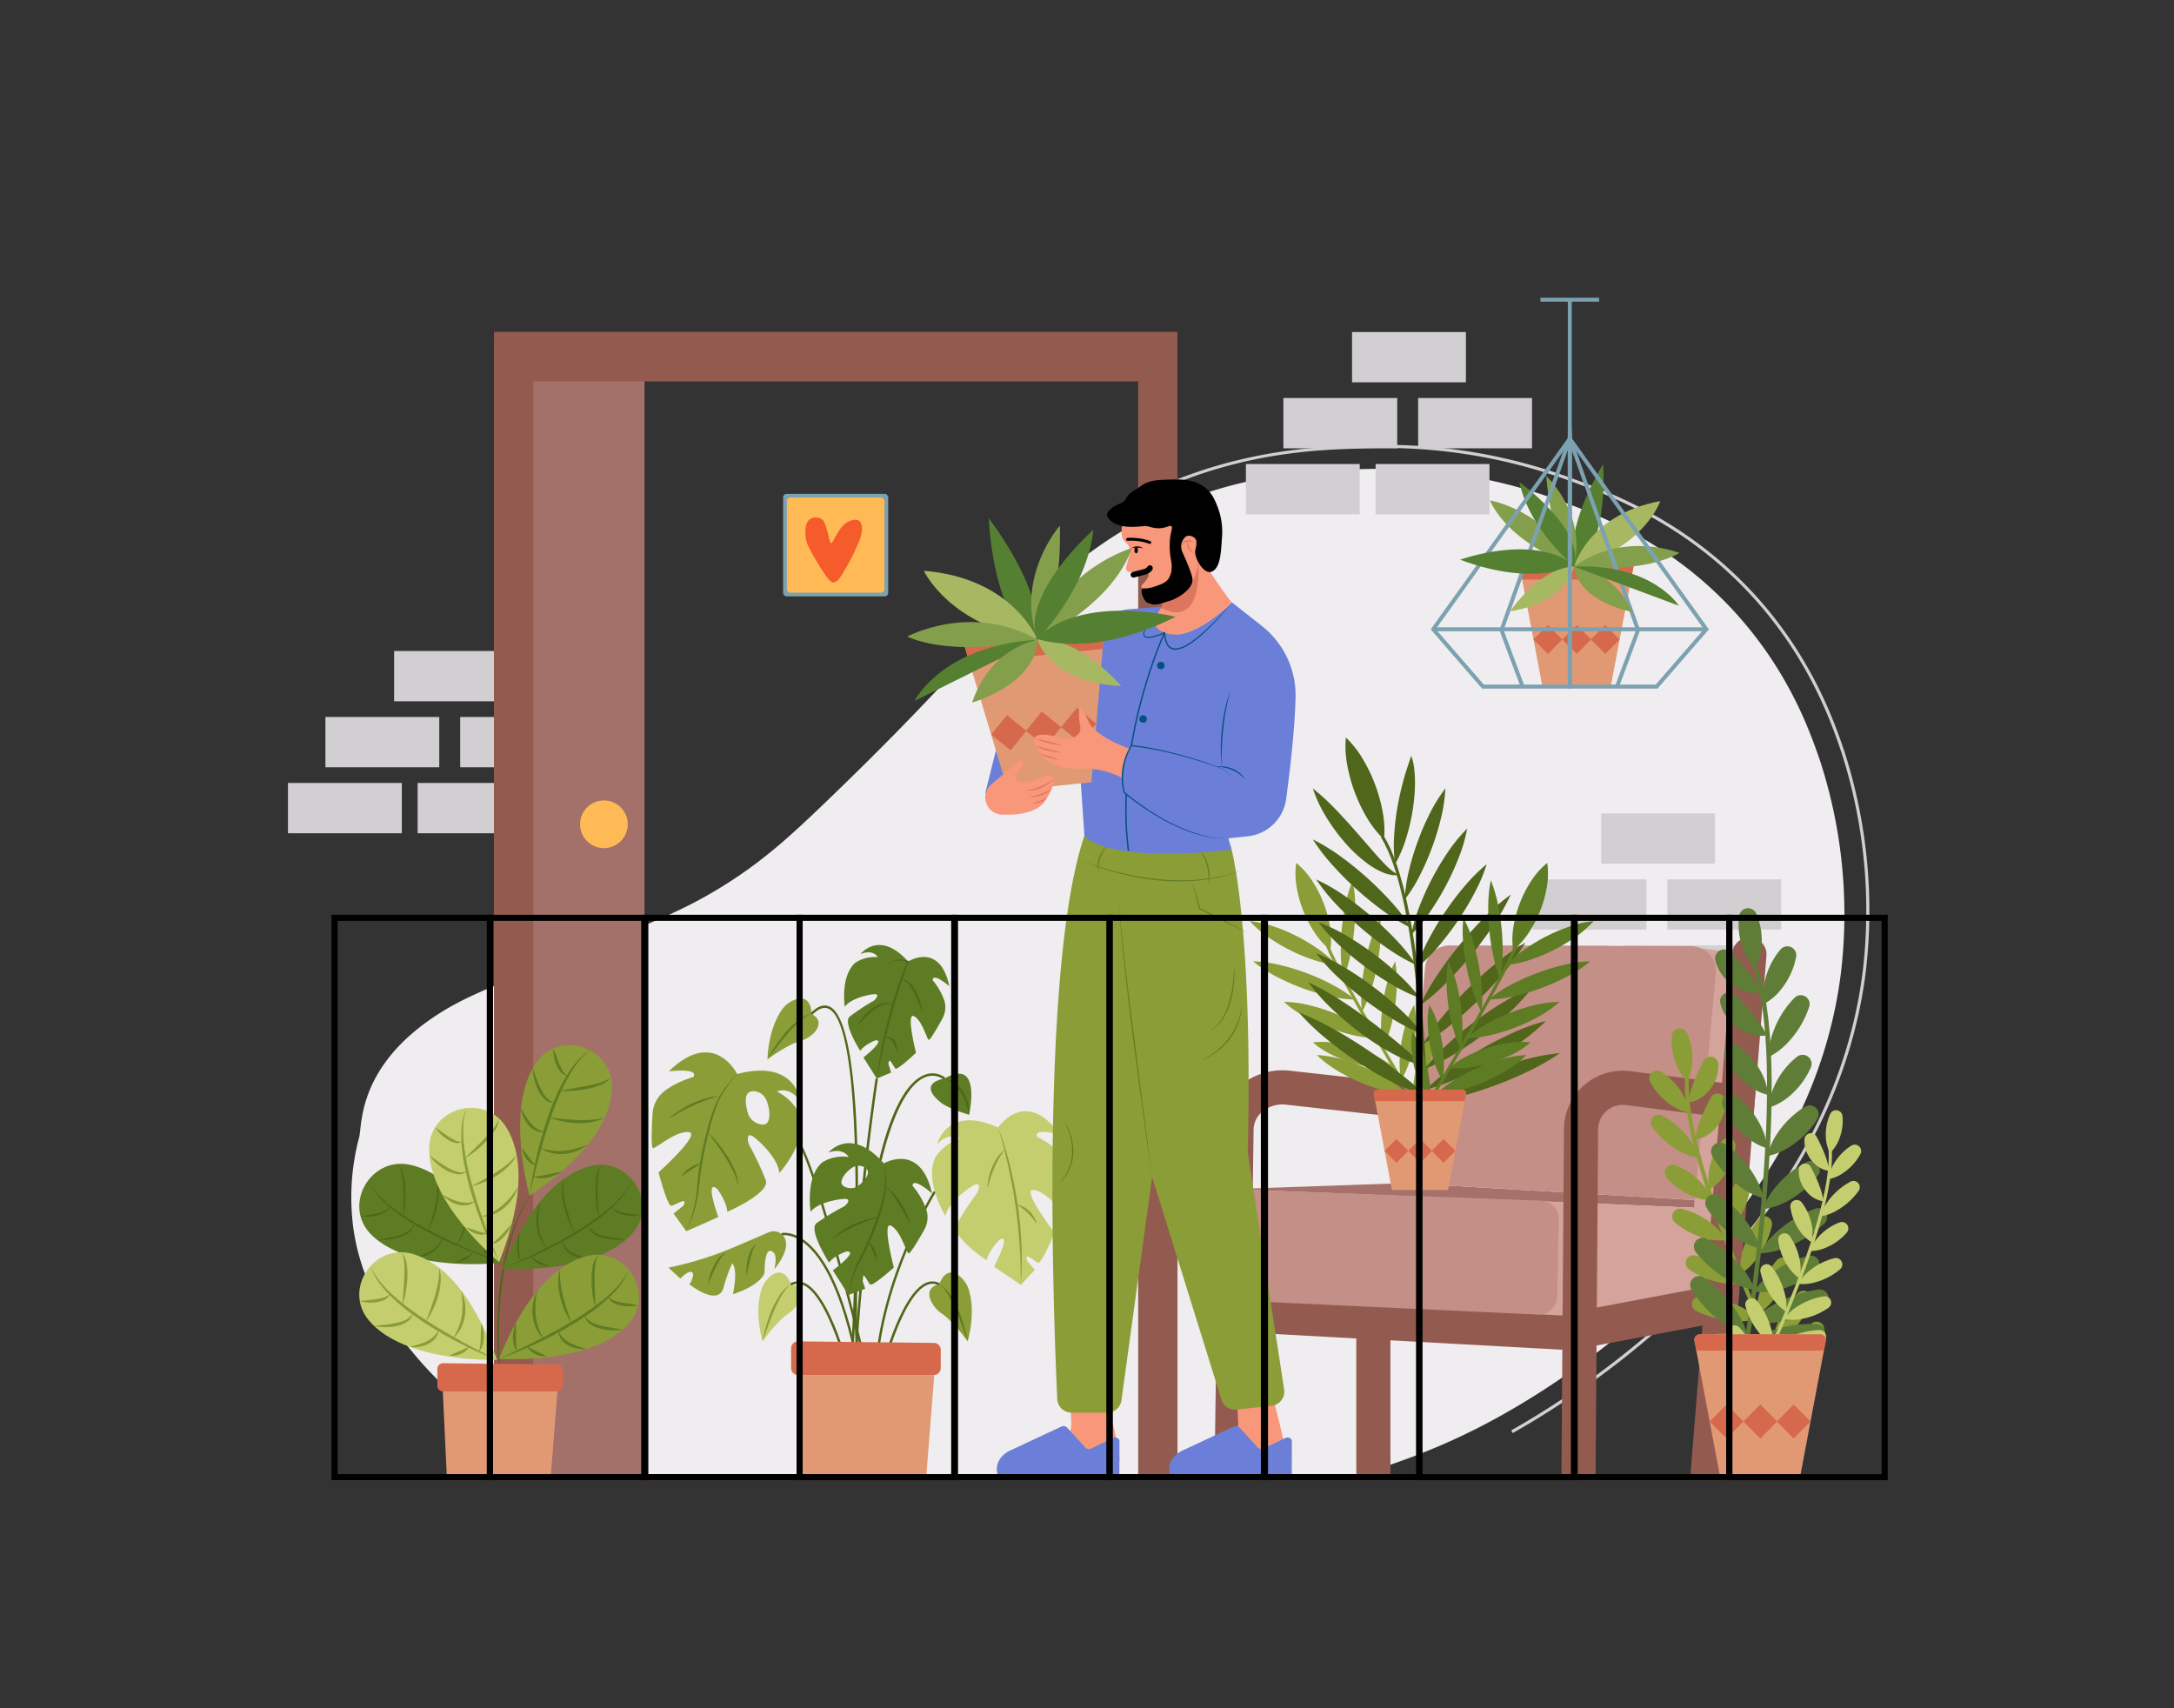 <svg xmlns="http://www.w3.org/2000/svg" id="indian-man-holding-plant-at-the-balcony-of-his-house" viewBox="0 0 700 550">
  <rect x="0" y="0" width="700" height="550" fill="#333333" stroke="none"/>
  <path fill="#efedef" d="M435.482,475.591c16.25-5.08,30.83-10.27,48.37-20.12,18.09-10.16,98.45-58.51,108.9-142.19a159.615,159.615,0,0,0-6.66-68.16c-3.23-9.47-9.93-28.49-26.84-47.3-20.7-23.04-44.32-31.97-58.17-37.02-29.14-10.63-53.58-10.07-65.22-9.69-12.56.41-34.73,1.33-59.93,12.34-16.44,7.18-26.66,15.37-41.72,27.61-23.86,19.41-27,27.49-68.74,67.57-11.46,11-20.88,19.67-35.26,28.21-9.97,5.92-18.03,9.23-32.9,15.27-36.55,14.85-46.957,17.857-58.917,26.217-23.26,16.27-21.753,34.013-22.753,37.833a75.127,75.127,0,0,0-1.77,29.97c3.05,20.07,13.86,33.19,20.57,41.13a113.098,113.098,0,0,0,32.9,26.44,210.247,210.247,0,0,0,26.96,11.89Z"></path>
  <path fill="#d1cfd1" d="M487.074,461.406l-.49-.872c23.9-13.427,102.697-63.762,113.178-147.736a166.335,166.335,0,0,0-6.914-70.772c-2.977-8.731-9.948-29.179-27.848-49.095-21.921-24.391-46.945-33.519-60.39-38.422a174.115,174.115,0,0,0-67.747-10.068c-12.424.404-35.549,1.155-62.243,12.811l-.4-.916c26.87-11.733,51.01-12.518,62.61-12.894a175.03,175.03,0,0,1,68.122,10.128c13.526,4.934,38.704,14.117,60.792,38.693,18.036,20.068,25.054,40.652,28.051,49.441a167.408,167.408,0,0,1,6.959,71.218C590.215,397.36,511.078,447.921,487.074,461.406Z"></path>
  <rect width="36.66" height="16.194" x="456.619" y="128.149" fill="#d1cfd1" transform="rotate(-180 474.95 136.246)"></rect>
  <rect width="36.66" height="16.194" x="435.344" y="106.904" fill="#d1cfd1" transform="rotate(-180 453.674 115.001)"></rect>
  <rect width="36.66" height="16.194" x="413.228" y="128.149" fill="#d1cfd1" transform="rotate(-180 431.558 136.246)"></rect>
  <rect width="36.66" height="16.194" x="442.926" y="149.395" fill="#d1cfd1" transform="rotate(-180 461.256 157.492)"></rect>
  <rect width="36.66" height="16.194" x="401.166" y="149.395" fill="#d1cfd1" transform="rotate(-180 419.496 157.492)"></rect>
  <rect width="36.66" height="16.194" x="148.173" y="230.843" fill="#d1cfd1" transform="rotate(-180 166.503 238.94)"></rect>
  <rect width="36.66" height="16.194" x="126.897" y="209.598" fill="#d1cfd1" transform="rotate(-180 145.227 217.695)"></rect>
  <rect width="36.66" height="16.194" x="104.782" y="230.843" fill="#d1cfd1" transform="rotate(-180 123.112 238.94)"></rect>
  <rect width="36.66" height="16.194" x="134.479" y="252.088" fill="#d1cfd1" transform="rotate(-180 152.81 260.185)"></rect>
  <rect width="36.66" height="16.194" x="92.719" y="252.088" fill="#d1cfd1" transform="rotate(-180 111.05 260.185)"></rect>
  <rect width="36.66" height="16.194" x="536.839" y="283.121" fill="#d1cfd1" transform="rotate(-180 555.169 291.218)"></rect>
  <rect width="36.66" height="16.194" x="515.564" y="261.876" fill="#d1cfd1" transform="rotate(-180 533.894 269.973)"></rect>
  <rect width="36.66" height="16.194" x="493.448" y="283.121" fill="#d1cfd1" transform="rotate(-180 511.778 291.218)"></rect>
  <rect width="36.66" height="16.194" x="523.146" y="304.367" fill="#d1cfd1" transform="rotate(-180 541.476 312.464)"></rect>
  <rect width="36.66" height="16.194" x="481.386" y="304.367" fill="#d1cfd1" transform="rotate(-180 499.716 312.464)"></rect>
  <rect width="33.835" height="33" x="252.156" y="158.998" fill="#7ca1b1" rx="1.089"></rect>
  <rect width="31.408" height="30.633" x="253.37" y="160.181" fill="#ffba55" rx="1.089"></rect>
  <path fill="#f65b2b" d="M268.308,187.542c-.486.011-1.375-.171-5.291-6.684-3.071-5.108-3.488-6.598-3.62-8.076-.112-1.251-.403-4.498,1.532-5.709a3.532,3.532,0,0,1,3.759.139c.458.341.775.808,1.392,2.785,1.032,3.308,1.019,4.803,1.532,4.873.52.072.809-1.429,2.507-3.899a7.88,7.88,0,0,1,2.785-2.924c.132-.069,2.38-1.219,3.62-.418,1.368.884,1.455,4.108-.418,7.797a56.776,56.776,0,0,1-3.063,6.266C270.843,185.571,269.715,187.509,268.308,187.542Z"></path>
  <rect width="48.468" height="363.354" x="159.051" y="112.237" fill="#a3716a"></rect>
  <polygon fill="#935b50" points="379.131 106.846 379.131 475.591 366.479 475.591 366.479 122.793 171.702 122.793 171.702 475.591 159.051 475.591 159.051 106.846 379.131 106.846"></polygon>
  <circle cx="194.452" cy="265.392" r="7.679" fill="#ffba55"></circle>
  <polygon fill="#a5716a" points="502.024 387.027 396.219 382.872 452.45 380.913 545.695 386.387 552.177 389.135 502.024 387.027"></polygon>
  <polygon fill="#d3a39c" points="553.935 413.552 494.971 428.207 496.696 386.803 552.177 389.135 553.935 413.552"></polygon>
  <path fill="#d3a39c" d="M545.467,388.853l6.711.282,11.388-69.14a12.061,12.061,0,0,0-10.228-13.904l-5.694-.797Z"></path>
  <path fill="#935b50" d="M437.087,475.591a5.313,5.313,0,0,1-.38-2v-49.28a5.5,5.5,0,0,1,11,0v49.28a5.313,5.313,0,0,1-.38,2Z"></path>
  <path fill="#935b50" d="M508.595,434.862c-.102,0-.203-.003-.306-.008l-111.352-6.1a5.5,5.5,0,1,1,.602-10.984L508.891,423.87a5.5,5.5,0,0,1-.296,10.992Z"></path>
  <path fill="#935b50" d="M391.377,475.591a5.507,5.507,0,0,1-.31-1.91l1.58-110.23a18.457,18.457,0,0,1,6.41-13.67,21.107,21.107,0,0,1,16.24-5.05l39.92,4.43a5.498,5.498,0,0,1-1.21,10.93l-39.92-4.42a10.032,10.032,0,0,0-7.75,2.36,7.573,7.573,0,0,0-2.69,5.58l-1.58,110.23a5.325,5.325,0,0,1-.32,1.75Z"></path>
  <path fill="#c38f86" d="m495.085 423.241-99.62-4.612a5.907 5.907 0 0 1-5.698-5.9l.208-24.019a5.966 5.966 0 0 1 6.244-5.838l99.936 3.691a5.907 5.907 0 0 1 5.754 5.973l-.523 24.94A5.97 5.97 0 0 1 495.085 423.241ZM545.695 386.387l-93.245-5.475 6.391-69.256a8 8 0 0 1 7.992-7.265l77.688.251a8 8 0 0 1 7.94 8.738Z"></path>
  <path fill="#935b50" d="M564.647,359.031a5.448,5.448,0,0,1-4.43,1.42l-6.65-.84-30.06-3.82a7.949,7.949,0,0,0-8.93,7.82l-.81,110.18a5.127,5.127,0,0,1-.32,1.8h-10.36a5.581,5.581,0,0,1-.32-1.88l.81-110.18a18.933,18.933,0,0,1,21.31-18.65l29.56,3.75,7.15.91a5.456,5.456,0,0,1,3.65,2.08Z"></path>
  <path fill="#935b50" d="M555.077,475.591a5.001,5.001,0,0,0,.31-1.4l9.26-115.16.6-7.41,3.53-43.96a5.503,5.503,0,0,0-10.97-.88l-3.36,41.85-.88,10.98-9.14,113.69a5.446,5.446,0,0,0,.31,2.29Z"></path>
  <rect width="49.061" height="11.999" x="507.815" y="417.655" fill="#935b50" transform="rotate(-10.694 532.345 423.655)"></rect>
  <path fill="#8b9d36" d="M242.831,366.168c2.874,2.233,7.938,7.537,8.074,11.514,0,0,9.306-10.119,6.66-18.772a16.162,16.162,0,0,0-7.39-7.444s3.649-2.047,7.481,2.978c0,0-1.368-13.585-20.299-8.653,0,0-7.39-15.074-22.033-.837,0,0,9.853-1.256,7.937,1.814,0,0-5.93,1.582-9.831,4.963a9.85,9.85,0,0,0-3.307,6.878c-.228,3.675-.578,10.948.137,11.049.958.14,7.253-5.583,11.495-5.164s-9.717,12.98-9.717,12.98,2.874,10.887,4.106,10.747c1.231-.14,5.702-3.257,3.877,0l-3.147,2.512,4.105,5.676,10.309-4.559s-4.562-12.468-.365-9.072c0,0,3.193,4.234,3.239,7.397,0,0,13.799-6.002,12.431-10.119a92.486,92.486,0,0,0-5.215-11.127,4.705,4.705,0,0,1-.57-1.97C240.763,365.912,241.037,364.772,242.831,366.168Zm-1.695-14.453c1.293-.892,4.471-.318,5.664,2.59,1.277,3.109,1.224,6.575-.068,7.467-1.293.892-4.965-.271-5.885-3.28C239.828,355.142,239.843,352.606,241.136,351.715Z"></path>
  <path fill="#5e7c24" d="M237.357,345.79a51.083,51.083,0,0,0-4.073,5.295,31.022,31.022,0,0,0-2.886,5.976,66.62,66.62,0,0,0-1.901,6.385c-.551,2.164-1.076,4.326-1.515,6.509-.465,2.177-.871,4.368-1.203,6.569-.342,2.2-.539,4.414-.81,6.639a37.121,37.121,0,0,1-3.934,12.8,44.669,44.669,0,0,0,2.185-6.314,35.593,35.593,0,0,0,1.162-6.548,103.737,103.737,0,0,1,1.849-13.302c.464-2.193,1.017-4.368,1.591-6.528a53.525,53.525,0,0,1,2.027-6.421,31.114,31.114,0,0,1,3.124-5.973A44.239,44.239,0,0,1,237.357,345.79Z"></path>
  <path fill="#5e7c24" d="M231.983 352.883a20.413 20.413 0 0 0-2.242.564c-.74.205-1.467.45-2.187.711-1.438.53-2.854 1.112-4.244 1.755-1.397.628-2.754 1.343-4.118 2.053-1.36.719-2.686 1.502-4.05 2.247.592-.502 1.21-.971 1.822-1.45.642-.435 1.273-.89 1.93-1.307a34.377 34.377 0 0 1 4.095-2.24 29.538 29.538 0 0 1 4.386-1.618A17.332 17.332 0 0 1 231.983 352.883ZM225.746 374.468c-1.06.822-2.164 1.495-3.242 2.197q-.81.52-1.583 1.074a4.343 4.343 0 0 0-1.31 1.362 2.858 2.858 0 0 1 .91-1.808 9.227 9.227 0 0 1 1.566-1.272A11.291 11.291 0 0 1 225.746 374.468ZM227.86 364.527a36.456 36.456 0 0 1 3.487 3.761 38.499 38.499 0 0 1 3.001 4.174 26.831 26.831 0 0 1 2.343 4.594 13.981 13.981 0 0 1 1.077 5.022 19.782 19.782 0 0 0-1.62-4.79 41.787 41.787 0 0 0-2.451-4.421c-.879-1.443-1.846-2.833-2.818-4.224C229.898 367.259 228.886 365.894 227.86 364.527Z"></path>
  <path fill="#8b9d36" d="M215.233,408.132l3.832,3.536s3.741-3.954,4.151-1.21c0,0-.593,2.745-1.323,2.978,0,0,9.169,7.374,11.016,1.303a58.565,58.565,0,0,1,2.805-7.956s2.053,1.117.274,9.909c0,0,7.096-2.085,9.731-5.911a2.737,2.737,0,0,0,.464-1.526c.025-2.187.314-8.342,2.806-6.031,0,0,1.437.698.342,5.373,0,0,5.775-6.51,3.032-10.512a4.001,4.001,0,0,0-4.906-1.295c-1.604.696-4.579,1.978-10.1,4.339A110.182,110.182,0,0,1,215.233,408.132Z"></path>
  <path fill="#5e7c24" d="M227.86 413.529a21.882 21.882 0 0 1 1.886-5.799 14.098 14.098 0 0 1 1.62-2.625 6.269 6.269 0 0 1 1.113-1.104 2.333 2.333 0 0 1 1.458-.521 2.48 2.48 0 0 0-1.208.803 8.377 8.377 0 0 0-.876 1.173 26.64 26.64 0 0 0-1.417 2.612C229.554 409.858 228.77 411.703 227.86 413.529ZM240.322 410.644a18.195 18.195 0 0 1 .486-5.361 13.748 13.748 0 0 1 .896-2.572 4.036 4.036 0 0 1 1.812-2.022 5.497 5.497 0 0 0-1.259 2.253c-.267.827-.497 1.67-.703 2.523C241.138 407.172 240.794 408.903 240.322 410.644ZM304.094 347.26s-9.215 1.322-1.004 7.836c0 0 2.098 1.768 8.941 3.815C312.032 358.91 316.32 340.262 304.094 347.26Z"></path>
  <path fill="#50661a" d="M312.032,358.91c-.171-.611-.282-1.222-.436-1.824-.186-.593-.316-1.197-.536-1.771a17.623,17.623,0,0,0-1.545-3.303,13.255,13.255,0,0,0-2.32-2.776,10.987,10.987,0,0,0-3.1-1.976,7.811,7.811,0,0,1,3.471,1.517,10.397,10.397,0,0,1,2.601,2.83,12.608,12.608,0,0,1,1.457,3.542c.157.617.228,1.251.34,1.871C311.995,357.653,312.033,358.283,312.032,358.91Z"></path>
  <path fill="#5e7c24" d="M292.4,309.582s10.216-6.509,13.276,7.943c0,0-5.302-4.563-5.372-1.924a20.235,20.235,0,0,1,3.846,6.852,7.503,7.503,0,0,1-.739,5.54c-1.299,2.363-3.922,7.005-4.383,6.795-.617-.281-2.088-6.248-4.744-7.617s.654,11.781.654,11.781-5.93,5.647-6.6,5.087-2.084-4.208-2.279-1.488l.872,2.766-4.624,1.943-4.283-6.787s7.539-5.979,3.749-5.485c0,0-3.526,1.399-4.785,3.343,0,0-5.772-9.022-3.364-11.049a68.355,68.355,0,0,1,7.382-4.887,3.459,3.459,0,0,0,1.256-1.226c.34-.585.406-1.209-1.016-1.053-2.559.281-7.601,1.625-9.231,4.039,0,0-1.527-9.849,3.399-14.198a11.376,11.376,0,0,1,7.243-1.777s-1.347-2.671-5.557-1.027C277.098,307.151,283.195,299.253,292.4,309.582Z"></path>
  <path fill="#50661a" d="M296.978 325.762c-.838-2.031-1.608-4.052-2.568-5.969a16.002 16.002 0 0 0-1.652-2.715 4.222 4.222 0 0 0-2.545-1.752 3.72 3.72 0 0 1 2.995 1.356 11.241 11.241 0 0 1 1.888 2.767A19.639 19.639 0 0 1 296.978 325.762ZM275.994 330.624a15.357 15.357 0 0 1 1.953-3.158 14.662 14.662 0 0 1 2.65-2.648 9.742 9.742 0 0 1 3.363-1.726 6.478 6.478 0 0 1 3.724.121 8.478 8.478 0 0 0-3.545.451 11.786 11.786 0 0 0-3.076 1.764 21.341 21.341 0 0 0-2.665 2.429C277.572 328.741 276.759 329.654 275.994 330.624Z"></path>
  <path fill="#50661a" d="M285.574,310.898a4.729,4.729,0,0,1,3.154-1.853,7.413,7.413,0,0,1,1.889-.05c.314.03.623.094.935.144l.915.237.226.059-.093.236c-1.193,3.014-2.207,6.111-3.208,9.2-.98,3.099-1.863,6.228-2.727,9.362q-1.247,4.714-2.333,9.472c-.729,3.171-1.37,6.362-2.026,9.556.401-3.234.883-6.462,1.514-9.663.574-3.213,1.354-6.384,2.145-9.549.798-3.165,1.746-6.291,2.766-9.391,1.014-3.104,2.15-6.164,3.47-9.161l.133.294-.872-.26c-.297-.056-.592-.13-.89-.179a7.112,7.112,0,0,0-1.809-.059A4.775,4.775,0,0,0,285.574,310.898Z"></path>
  <path fill="#50661a" d="M288.732,338.836a16.916,16.916,0,0,0-1.224-3.226,2.904,2.904,0,0,0-1.047-1.128,3.556,3.556,0,0,0-1.635-.304,2.408,2.408,0,0,1,1.865-.249,2.784,2.784,0,0,1,1.48,1.295A5.418,5.418,0,0,1,288.732,338.836Z"></path>
  <path fill="#c4ce6e" d="M254.646,413.529s-1.816-6.269-6.426-2.725a9.252,9.252,0,0,0-3.195,4.902c-.831,3-1.55,8.438.498,16.154,0,0,4.72-6.529,8.211-8.839C257.671,420.414,260.211,414.459,254.646,413.529Z"></path>
  <path fill="#8b9d36" d="M254.646 413.529a7.904 7.904 0 0 0-1.791 1.842 18.041 18.041 0 0 0-1.412 2.147 47.589 47.589 0 0 0-2.272 4.623c-.677 1.584-1.289 3.196-1.893 4.817l-1.755 4.901c.15-.858.348-1.705.521-2.56.2-.847.45-1.682.673-2.526a44.817 44.817 0 0 1 1.749-4.936 29.504 29.504 0 0 1 2.479-4.632A10.51 10.51 0 0 1 254.646 413.529ZM261.3 326.444s.154-6.535-5.299-4.601a9.092 9.092 0 0 0-4.513 3.668c-1.692 2.596-4.009 7.548-4.377 15.533 0 0 6.454-4.741 10.471-5.85C262.112 333.944 266.318 329.068 261.3 326.444Z"></path>
  <path fill="#5e7c24" d="M261.3,326.444a7.769,7.769,0,0,0-2.259,1.193,17.714,17.714,0,0,0-1.99,1.603,46.69,46.69,0,0,0-3.552,3.692c-1.119,1.297-2.186,2.64-3.248,3.994l-3.141,4.117c.4-.769.843-1.512,1.264-2.271.445-.743.933-1.46,1.398-2.192a44.16,44.16,0,0,1,3.147-4.151,29.063,29.063,0,0,1,3.753-3.639A10.341,10.341,0,0,1,261.3,326.444Z"></path>
  <path fill="#8b9d36" d="M302.455,413.529s1.816-6.269,6.426-2.725a9.252,9.252,0,0,1,3.195,4.902c.831,3,1.55,8.438-.498,16.154,0,0-4.72-6.529-8.211-8.839C299.43,420.414,296.89,414.459,302.455,413.529Z"></path>
  <path fill="#5e7c24" d="M302.455,413.529A10.51,10.51,0,0,1,306.156,417.205a29.484,29.484,0,0,1,2.479,4.632,44.716,44.716,0,0,1,1.749,4.936c.223.843.472,1.678.673,2.526.173.855.372,1.702.521,2.56l-1.755-4.901c-.605-1.621-1.217-3.233-1.893-4.817a47.534,47.534,0,0,0-2.272-4.623,18.038,18.038,0,0,0-1.412-2.147A7.904,7.904,0,0,0,302.455,413.529Z"></path>
  <path fill="#50661a" d="M275.576,442.254l-.768-.04c3.787-72.947,14.372-92.467,22.586-95.997a6.749,6.749,0,0,1,6.949.751l-.498.584a5.991,5.991,0,0,0-6.166-.622C291.126,349.766,279.538,365.922,275.576,442.254Z"></path>
  <path fill="#50661a" d="M277.366 442.362c-6.796-19.27 4.093-92.07 4.56-95.159l.76.114c-.114.755-11.328 75.701-4.595 94.789ZM273.002 442.326c-.062-.249-6.306-24.97-14.295-28.562a4.203 4.203 0 0 0-3.884.105l-.355-.681a4.993 4.993 0 0 1 4.555-.125c8.326 3.745 14.467 28.044 14.724 29.077Z"></path>
  <path fill="#50661a" d="m274.977 432.1-.766-.045c.059-1.013 5.769-101.395-7.487-107.305-1.479-.658-3.21.002-5.152 1.964l-.545-.54c2.19-2.212 4.216-2.926 6.01-2.125C280.773 330.174 275.22 427.941 274.977 432.1ZM284.099 442.326l-.744-.186c.257-1.033 6.397-25.333 14.724-29.077a4.993 4.993 0 0 1 4.555.125l-.355.681a4.2 4.2 0 0 0-3.884-.104C290.404 417.357 284.162 442.077 284.099 442.326Z"></path>
  <path fill="#50661a" d="M276.164 441.511c-5.148-28.224-12.78-38.434-18.276-42.028-3.528-2.308-6.051-1.745-6.078-1.739l-.182-.746c.116-.027 2.828-.654 6.625 1.807 5.64 3.654 13.457 14.005 18.667 42.569ZM278.904 441.535c-17.076-68.571-21.931-73.438-22.129-73.611l.449-.622c.195.13 4.979 3.993 22.424 74.047ZM282.374 442.254l-.768-.04c1.604-30.775 18.896-58.477 19.071-58.753l.648.41C301.153 384.145 283.965 411.683 282.374 442.254Z"></path>
  <path fill="#d6694b" d="M254.737,434.106V440.477a2.208,2.208,0,0,0,2.186,2.23h43.799a2.208,2.208,0,0,0,2.186-2.23v-5.872a2.209,2.209,0,0,0-2.162-2.229l-43.799-.5A2.208,2.208,0,0,0,254.737,434.106Z"></path>
  <polygon fill="#e19974" points="256.828 442.707 258.385 475.591 298.23 475.591 300.818 442.707 256.828 442.707"></polygon>
  <path fill="#5e7c24" d="M293.83,381.792c.061-3.001,6.265,2.443,6.265,2.443-3.695-16.586-15.502-9.669-15.502-9.669-10.796-12.189-17.806-3.497-17.806-3.497,4.873-1.667,6.462,1.434,6.462,1.434a12.975,12.975,0,0,0-8.401,1.675c-5.679,4.714-3.816,15.989-3.816,15.989,1.87-2.667,7.724-3.955,10.689-4.156,1.863-.124,1.536.791,1.034,1.489a3.767,3.767,0,0,1-1.27,1.085,74.492,74.492,0,0,0-8.553,5.218c-2.783,2.187,4.014,12.724,4.014,12.724,1.444-2.148,5.527-3.575,5.527-3.575,4.402-.38-4.303,6.064-4.303,6.064l5.041,7.924,5.36-1.993-1.042-3.187c.205-3.086,1.878,1.132,2.661,1.799.783.675,7.625-5.466,7.625-5.466s-3.968-15.12-.874-13.43c3.102,1.683,4.866,8.537,5.588,8.886.54.264,3.543-4.893,5.033-7.521a8.222,8.222,0,0,0,.806-6.257A24.444,24.444,0,0,0,293.83,381.792Zm-17.312-.124c-1.977,1.636-5.018.729-5.504-.488-.494-1.21,1.019-3.621,3.284-5.156,2.121-1.442,4.562-.364,5.048.853C279.841,378.085,278.716,379.838,276.519,381.668Z"></path>
  <path fill="#50661a" d="M284.591,374.565a36.979,36.979,0,0,1,.77,5.488,25.734,25.734,0,0,1-.493,5.546,42.833,42.833,0,0,1-1.464,5.363c-.57,1.753-1.161,3.508-1.821,5.236a83.905,83.905,0,0,1-4.706,10.032,29.154,29.154,0,0,0-2.149,5.037,37.506,37.506,0,0,0-1.353,5.34,30.217,30.217,0,0,1,2.975-10.645c.806-1.665,1.664-3.282,2.411-4.958.755-1.671,1.453-3.369,2.107-5.083.676-1.705,1.283-3.436,1.875-5.179.596-1.739,1.132-3.488,1.551-5.264a25.657,25.657,0,0,0,.695-5.42A44.233,44.233,0,0,0,284.591,374.565Z"></path>
  <path fill="#50661a" d="M285.112 381.934a14.009 14.009 0 0 1 2.891 2.604 23.86 23.86 0 0 1 2.305 3.146 27.491 27.491 0 0 1 1.798 3.453c.259.594.484 1.203.724 1.804.196.619.404 1.231.571 1.857l-1.825-3.4c-.63-1.114-1.242-2.232-1.921-3.31-.664-1.087-1.373-2.143-2.112-3.182-.372-.517-.757-1.027-1.167-1.516A18.269 18.269 0 0 0 285.112 381.934ZM279.747 399.656a8.486 8.486 0 0 1 1.881 2.734 7.305 7.305 0 0 1 .495 1.613 2.349 2.349 0 0 1-.235 1.686 3.931 3.931 0 0 0-.344-1.533c-.198-.487-.403-.973-.619-1.459A25.14 25.14 0 0 1 279.747 399.656ZM282.739 391.846c-1.309.488-2.61.966-3.898 1.47-1.284.514-2.567 1.02-3.813 1.603a35.431 35.431 0 0 0-3.659 1.88 16.564 16.564 0 0 0-3.279 2.494 10.899 10.899 0 0 1 2.954-2.988 20.743 20.743 0 0 1 3.666-2.085 29.291 29.291 0 0 1 3.939-1.46A27.022 27.022 0 0 1 282.739 391.846Z"></path>
  <path fill="#c4ce6e" d="M321.361,363.043s8.9-13.295,20.031,2.405c0,0-8.717-2.63-7.439.576a25.904,25.904,0,0,1,8.151,6.158,9.8,9.8,0,0,1,1.972,7.044c-.339,3.533-1.091,10.512-1.753,10.508-.886-.006-5.73-6.376-9.625-6.594s6.865,13.786,6.865,13.786-4.202,9.96-5.294,9.648-4.672-3.931-3.504-.562l2.474,2.851-4.546,4.814-8.642-5.845s5.96-11.222,1.668-8.595c0,0-3.509,3.572-4.017,6.581,0,0-11.583-7.727-9.739-11.453a91.55,91.55,0,0,1,6.324-9.811,4.697,4.697,0,0,0,.883-2.129c.116-.898-.112-1.714-1.758-.751-2.926,1.711-8.283,6.031-8.993,9.803,0,0-6.916-10.999-3.249-18.863a15.194,15.194,0,0,1,7.775-6.021s-2.995-2.482-7.198,1.751C301.744,368.341,304.984,355.59,321.361,363.043Z"></path>
  <path fill="#8b9d36" d="M321.361,363.043a96.273,96.273,0,0,1,3.849,12.284c1.044,4.168,1.852,8.394,2.485,12.645a126.695,126.695,0,0,1,1.193,12.832,110.279,110.279,0,0,1-.196,12.872c-.034-4.291-.055-8.572-.394-12.84-.128-2.135-.34-4.264-.537-6.393-.257-2.122-.479-4.251-.825-6.361-.566-4.24-1.382-8.442-2.298-12.621C323.716,371.283,322.652,367.133,321.361,363.043Z"></path>
  <path fill="#8b9d36" d="M323.582 370.12A20.462 20.462 0 0 0 321.659 372.974a31.05 31.05 0 0 0-1.51 3.061c-.448 1.047-.839 2.119-1.2 3.206-.358 1.089-.678 2.194-1.018 3.313.02-.582.078-1.163.131-1.746.097-.574.167-1.158.309-1.726a19.78 19.78 0 0 1 1.072-3.349 17.41 17.41 0 0 1 1.712-3.08A10.5 10.5 0 0 1 323.582 370.12ZM327.285 387.729a8.794 8.794 0 0 1 5.665 4.149 7.209 7.209 0 0 1 .855 2.231c-.451-.66-.868-1.303-1.351-1.895a15.117 15.117 0 0 0-1.525-1.68 17.815 17.815 0 0 0-1.727-1.483C328.589 388.594 327.962 388.144 327.285 387.729Z"></path>
  <polygon fill="#6c7fd8" points="320.671 241.607 317.228 255.375 321.847 255.375 324.01 248.471 320.671 241.607"></polygon>
  <path fill="#f9977a" d="M410.426 452.098s4.874 18.091 3.552 18.752-36.822 5.187-30.826 1.653l10-5.209a10.26 10.26 0 0 0 5.505-9.661l-.32-5.847ZM356.708 452.098s4.874 18.091 3.552 18.752-36.822 5.187-30.826 1.653L339.435 467.295a10.26 10.26 0 0 0 5.505-9.661l-.32-5.847Z"></path>
  <path fill="#8b9d36" d="M396.255,272.343s7.24,24.151,5.518,98.694l11.737,76.577a4.591,4.591,0,0,1-4.072,5.009l-11.255,1.227a4.591,4.591,0,0,1-4.881-3.199l-22.336-71.7L361.094,450.851a4.591,4.591,0,0,1-4.549,3.967H345.014a4.588,4.588,0,0,1-4.586-4.373c-1.143-24.4-5.841-144.055,9.713-184.052Z"></path>
  <path fill="#5e7c24" d="M370.967 378.952q-1.649-11.054-3.14-22.13l-2.956-22.156q-1.387-11.09-2.63-22.197-.621-5.554-1.153-11.118a92.585 92.585 0 0 1-.535-11.158 92.5 92.5 0 0 0 .728 11.139q.572 5.557 1.222 11.106 1.31 11.097 2.76 22.177l2.823 22.171ZM342.445 360.605a19.045 19.045 0 0 1 2.42 5.156 17.172 17.172 0 0 1 .718 5.676 16.318 16.318 0 0 1-.425 2.847 13.816 13.816 0 0 1-1.041 2.678 10.97 10.97 0 0 1-.697 1.254l-.834 1.166a7.913 7.913 0 0 1-.949 1.067l-.994 1.021a18.079 18.079 0 0 0 3.198-4.641 15.883 15.883 0 0 0 .965-2.634 16.086 16.086 0 0 0 .379-2.778 17.717 17.717 0 0 0-.615-5.572 21.149 21.149 0 0 0-.901-2.68A17.808 17.808 0 0 0 342.445 360.605ZM397.367 310.066a37.154 37.154 0 0 1-.027 6.191 34.259 34.259 0 0 1-1.066 6.115 20.552 20.552 0 0 1-2.497 5.688 13.132 13.132 0 0 1-1.994 2.391 11.76 11.76 0 0 1-2.545 1.764 12.601 12.601 0 0 0 4.281-4.319 21.285 21.285 0 0 0 2.372-5.63 37.088 37.088 0 0 0 1.145-6.038A50.646 50.646 0 0 0 397.367 310.066ZM399.715 323.289a15.751 15.751 0 0 1-.931 5.967 19.822 19.822 0 0 1-2.879 5.35 22.045 22.045 0 0 1-2.051 2.253c-.374.343-.724.714-1.117 1.034l-1.206.928a10.343 10.343 0 0 1-1.256.853l-1.291.798c-.894.473-1.818.885-2.721 1.329.876-.502 1.768-.971 2.622-1.496l1.25-.84a10.132 10.132 0 0 0 1.211-.888 23.678 23.678 0 0 0 4.243-4.213 20.548 20.548 0 0 0 2.908-5.212A17.683 17.683 0 0 0 399.715 323.289ZM383.845 283.627q1.352 4.421 2.59 8.873l-.092-.112q3.82 1.865 7.601 3.805 3.787 1.93 7.526 3.957-3.864-1.775-7.681-3.646-3.817-1.87-7.605-3.798l-.072-.037-.02-.076Q384.902 288.128 383.845 283.627Z"></path>
  <path fill="#5e7c24" d="M347.248,276.614q3.074,1.302,6.263,2.3c2.11.702,4.249,1.313,6.402,1.865a88.302,88.302,0,0,0,13.119,2.277,67.582,67.582,0,0,0,13.298.108l3.309-.391c1.099-.157,2.178-.43,3.27-.637l1.636-.32c.54-.13,1.067-.307,1.602-.459l3.201-.946a53.293,53.293,0,0,1-12.992,3.015,67.708,67.708,0,0,1-13.363.024,88.632,88.632,0,0,1-13.146-2.416A77.402,77.402,0,0,1,347.248,276.614Z"></path>
  <path fill="#5e7c24" d="M353.803 280.752a5.651 5.651 0 0 1-.338-2.232 8.792 8.792 0 0 1 .397-2.244 10.241 10.241 0 0 1 .987-2.049c.196-.324.44-.616.657-.922.249-.284.501-.563.764-.83-.406.634-.818 1.25-1.157 1.906a12.31 12.31 0 0 0-.874 2.019 10.14 10.14 0 0 0-.47 2.14A8.229 8.229 0 0 0 353.803 280.752ZM389.239 284.969q.025-1.469-.096-2.92a20.289 20.289 0 0 0-.418-2.869 14.26 14.26 0 0 0-.883-2.745 10.499 10.499 0 0 0-1.579-2.426 7.812 7.812 0 0 1 1.853 2.291 12.594 12.594 0 0 1 .996 2.795A15.991 15.991 0 0 1 389.239 284.969Z"></path>
  <path fill="#6c7fd8" d="M396.678,193.943s-12.396,12.396-20.661,10.101-1.837-8.723-1.837-8.723l-10.837.856a11.855,11.855,0,0,0-9.625,6.427l-8.004,15.674,3.453,50.798s5.625,9.084,47.405,4.493l-1.043-3.639,6.282-.679a13.924,13.924,0,0,0,12.303-11.963c1.211-8.889,2.72-21.725,3.042-32.452A28.527,28.527,0,0,0,406.33,201.551Z"></path>
  <path fill="#065082" d="M363.139,274.039c-4.671-35.058,11.461-70.084,11.624-70.434l.416.194c-.163.349-16.237,35.257-11.585,70.179Z"></path>
  <path fill="#f9977a" d="M376.017,204.044c-8.264-2.296-1.837-8.723-1.837-8.723l.045-.483a.601.601,0,0,0-.751-.638c-1.642.436-5.073.973-4.374-2.405a2.907,2.907,0,0,0-1.232-2.299.821.821,0,0,1-.103-1.258,8.336,8.336,0,0,0,2.071-2.808.579.579,0,0,0-.698-.746l-3.167.84a.467.467,0,0,1-.587-.451v-.429a.498.498,0,0,0-.507-.498l-1.127.019a1.185,1.185,0,0,1-1.167-1.484l1.153-4.409a3.272,3.272,0,0,0-.245-2.299c-1.051-2.091-2.688-1.172-2.271-6.335,0,0,4.427-6.977,17.088-1.34,0,0-.583-.413,5.587,3.333,0,0,2.397,1.377,2.286,7.328,0,0,9.149,13.925,10.496,14.986C396.678,193.943,384.282,206.339,376.017,204.044Z"></path>
  <path fill="#ffba55" d="M365.73 248.471a1.182 1.182 0 0 1-1.182 1.182c-.653 0-1.88-.089-1.88-.742s1.228-1.621 1.88-1.621A1.182 1.182 0 0 1 365.73 248.471ZM355.028 241.607a1.522 1.522 0 0 1-1.522 1.522c-.841 0-2.118-.11-2.118-.95A2.709 2.709 0 0 1 353.506 240.085 1.522 1.522 0 0 1 355.028 241.607Z"></path>
  <path fill="#dd765e" d="M385.769,180.886s2.167,21.943-11.946,14.828h0c.214-.249.358-.394.358-.394l.045-.483a.601.601,0,0,0-.751-.638c-.106.028-.22.057-.339.084l-.093-.194C385.521,192.941,385.769,180.886,385.769,180.886Z"></path>
  <path d="M370.232,175.119a.459.459,0,0,0,.17-.886,17.542,17.542,0,0,0-7.405-1.022.459.459,0,0,0-.412.502.455.455,0,0,0,.502.412,16.968,16.968,0,0,1,6.975.962A.459.459,0,0,0,370.232,175.119Z"></path>
  <path fill="#350500" d="M368.042,176.478c-.642-.033-1.23-.126-1.827-.117a6.095,6.095,0,0,0-.89.015c-.301.012-.594.069-.919.102a2.765,2.765,0,0,1,1.819-.575A3.339,3.339,0,0,1,368.042,176.478Z"></path>
  <ellipse cx="365.832" cy="177.141" fill="#050505" rx=".579" ry="1.01"></ellipse>
  <path fill="#dd765e" d="M384.445,174.574a6.058,6.058,0,0,0-2.123-.184,2.222,2.222,0,0,0-.926.362,3.951,3.951,0,0,0-.779.745,1.959,1.959,0,0,1,1.633-1.56,2.9,2.9,0,0,1,2.195.637Z"></path>
  <path fill="#dd765e" d="M384.445,178.135a3.043,3.043,0,0,1-1.048-.621,3.711,3.711,0,0,1-.779-.96,4.495,4.495,0,0,1-.26-.568,3.483,3.483,0,0,1-.14-.608,2.865,2.865,0,0,1,.078-1.218,9.434,9.434,0,0,0,.271,1.139,4.952,4.952,0,0,0,.45,1.03A8.169,8.169,0,0,0,384.445,178.135Z"></path>
  <path d="M390.051,184.094c2.798-1.017,3.084-5.808,3.362-10.466a22.383,22.383,0,0,0-1.272-10.195c-.956-2.434-1.881-4.792-4.388-6.647-3.482-2.577-7.701-2.47-11.065-2.384-3.766.096-6.777.172-9.359,2.086-2.737,2.029-3.556,1.86-5.078,4.52-.525.917-3.04,1.523-4.32,2.617-.255.218-1.736,1.483-1.464,2.371.117.383,1.324,3.521,7.463,3.623,3.544.059,4.595-.52,6.35.019,3.866,1.187,5.772-.362,6.601-.312.998.06.184,1.482-.097,3.712a22.937,22.937,0,0,0-.039,5.051c.224,2.638.707,3.188.473,5.123a5.975,5.975,0,0,1-1.051,3.223c-.985,1.282-2.427,1.776-4.406,2.427-3.436,1.129-3.826.13-4.14.986-.315.857.688,3.533,1.639,4.096,2.627,1.554,5.274.036,7.19-.441,2.587-.644,7.919-3.937,7.502-7.176-.224-1.74-2.079-6.028-3.217-8.54a4.229,4.229,0,0,1,.684-4.643,1.978,1.978,0,0,1,1.016-.64,2.683,2.683,0,0,1,2.501,1.033c.147.202.621.93-.026,3.367C384.228,179.471,387.615,184.98,390.051,184.094Z"></path>
  <path d="M364.975,185.965a.921.921,0,0,0,.233-.03l3.733-.978a3.522,3.522,0,0,0,2.103-1.547.918.918,0,0,0-1.558-.973,1.693,1.693,0,0,1-1.01.743l-3.733.978a.918.918,0,0,0,.232,1.807Z"></path>
  <path fill="#065082" d="M396.219,222.409a53.848,53.848,0,0,0-1.444,6c-.375,2.021-.681,4.055-.894,6.099-.217,2.044-.377,4.094-.449,6.151-.099,2.056-.091,4.114-.1,6.179-.083-1.028-.158-2.058-.21-3.089-.014-1.032-.07-2.065-.043-3.098-.001-2.068.164-4.131.346-6.191.252-2.053.554-4.101,1.006-6.12A36.296,36.296,0,0,1,396.219,222.409Z"></path>
  <path fill="#065082" d="M401.04 251.104a10.884 10.884 0 0 0-1.952-1.816 11.108 11.108 0 0 0-2.283-1.319 11.903 11.903 0 0 0-2.513-.811 20.706 20.706 0 0 0-2.652-.375c.448-.04.901-.074 1.355-.08a12.372 12.372 0 0 1 1.36.108 10.421 10.421 0 0 1 2.636.739 9.851 9.851 0 0 1 2.317 1.464A7.319 7.319 0 0 1 401.04 251.104ZM396.678 193.943c-1.608 2.037-3.283 4.024-5.056 5.923a62.808 62.808 0 0 1-5.62 5.408 29.898 29.898 0 0 1-3.156 2.32 10.81 10.81 0 0 1-3.634 1.558 3.628 3.628 0 0 1-2.038-.182 3.168 3.168 0 0 1-1.493-1.407 9.109 9.109 0 0 1-.916-3.85l.294.175a18.766 18.766 0 0 1-4.383 1.443 5.126 5.126 0 0 1-1.182.062 1.545 1.545 0 0 1-1.137-.51 1.503 1.503 0 0 1-.177-1.227 5.011 5.011 0 0 1 .396-1.107 20.415 20.415 0 0 1 2.579-3.798c.965-1.184 1.988-2.316 3.025-3.432-.997 1.152-1.978 2.32-2.897 3.533a22.531 22.531 0 0 0-2.45 3.816 4.725 4.725 0 0 0-.352 1.047 1.202 1.202 0 0 0 .136.966 1.223 1.223 0 0 0 .904.361 4.78 4.78 0 0 0 1.094-.081 19.056 19.056 0 0 0 4.268-1.447l.273-.123.022.299a8.727 8.727 0 0 0 .885 3.654 2.721 2.721 0 0 0 1.29 1.209 3.301 3.301 0 0 0 1.786.154 10.41 10.41 0 0 0 3.484-1.474 29.509 29.509 0 0 0 3.126-2.266 70 70 0 0 0 5.685-5.281C393.235 197.825 395.005 195.927 396.678 193.943Z"></path>
  <circle cx="373.766" cy="214.275" r="1.206" fill="#065082"></circle>
  <circle cx="368.078" cy="231.492" r="1.206" fill="#065082"></circle>
  <polygon fill="#e19974" points="324.6 254.654 351.43 251.841 355.489 203.38 310.578 208.088 324.6 254.654"></polygon>
  <polygon fill="#d6694b" points="312.179 213.404 310.578 208.088 355.489 203.38 355.025 208.912 312.179 213.404"></polygon>
  <rect width="8.059" height="8.059" x="343.315" y="229.52" fill="#d6694b" transform="rotate(129.015 347.344 233.55)"></rect>
  <rect width="8.059" height="8.059" x="331.979" y="230.709" fill="#d6694b" transform="scale(-1)rotate(-50.985 -492.305 704.695)"></rect>
  <rect width="8.059" height="8.059" x="320.774" y="231.883" fill="#d6694b" transform="rotate(129.015 324.804 235.913)"></rect>
  <path fill="#558031" d="M318.39,166.843s1.134,33.532,15.682,39.138C334.072,205.981,337.53,192.861,318.39,166.843Z"></path>
  <path fill="#849f4c" d="M364.448,176.469s-22.182,6.266-30.376,29.512C334.072,205.981,358.03,194.94,364.448,176.469Z"></path>
  <path fill="#a6b862" d="M361.009,220.908s-13.291-15.983-26.937-14.927C334.072,205.981,337.572,219.606,361.009,220.908Z"></path>
  <path fill="#849f4c" d="M341.264,169.241s-14.415,16.226-7.192,36.74C334.072,205.981,341.922,195.695,341.264,169.241Z"></path>
  <path fill="#a6b862" d="M334.072,205.981s-7.75-19.914-36.614-22.203C297.458,183.778,305.787,201.777,334.072,205.981Z"></path>
  <path fill="#849f4c" d="M292.097,204.964s20.668-11.17,41.975,1.017C334.072,205.981,308.066,211.905,292.097,204.964Z"></path>
  <path fill="#558031" d="M294.467 225.676s8.679-17.801 39.605-19.695ZM378.53 198.586s-29.473-7.545-44.882 6.931C333.648 205.517 350.464 212.607 378.53 198.586Z"></path>
  <path fill="#558031" d="M352.073,170.565s-23.437,20.558-18.205,35.452C333.868,206.018,349.954,190.095,352.073,170.565Z"></path>
  <path fill="#849f4c" d="M313.012,226.206s20.495-5.751,21.06-20.225C334.072,205.981,318.903,208.335,313.012,226.206Z"></path>
  <path fill="#f9977a" d="M363.75,241.059s-10.84-3.634-13.264-8.703c0,0-1.851-4.42-2.512-4.42-.62,0-.853,1.781-.151,5.852a3.22,3.22,0,0,1-2.229,3.665,11.162,11.162,0,0,1-5.223-.151s-12.551-3.967-5.009,6.06a16.386,16.386,0,0,0,12.212,4.137,26.406,26.406,0,0,1,13.836,3.027Z"></path>
  <path fill="#dd765e" d="M342.52 240.085a33.503 33.503 0 0 1-4.801-.813c-.784-.214-1.573-.411-2.343-.682a8.002 8.002 0 0 1-2.203-1.059 14.749 14.749 0 0 0 2.304.721c.781.198 1.563.397 2.35.575C339.39 239.234 340.967 239.588 342.52 240.085ZM341.858 242.371a22.735 22.735 0 0 1-4.369-.705 18.322 18.322 0 0 1-4.135-1.582l2.128.581c.709.185 1.41.391 2.123.557C339.016 241.615 340.442 241.939 341.858 242.371ZM341.032 244.63a16.301 16.301 0 0 1-3.347-.687c-.538-.191-1.08-.375-1.6-.619a4.657 4.657 0 0 1-1.434-.953 9.953 9.953 0 0 0 1.565.625c.535.171 1.066.355 1.608.51C338.891 243.87 339.975 244.181 341.032 244.63Z"></path>
  <path fill="#6c7fd8" d="M397.367,251.104l-1.208-1.41a9.217,9.217,0,0,0-3.821-2.658c-16.673-6.11-28.028-6.951-28.028-6.951h0a19.539,19.539,0,0,0-2.436,14.494l.138.618c20.201,16.528,33.519,14.731,33.519,14.731"></path>
  <path fill="#065082" d="M397.367,251.104a24.742,24.742,0,0,0-2.176-2.338,9.095,9.095,0,0,0-2.727-1.612c-2.008-.714-4.037-1.375-6.066-2.028q-6.098-1.927-12.355-3.28c-2.085-.439-4.18-.83-6.286-1.144-1.052-.154-2.109-.297-3.165-.394l-.198-.018-.098-.008c.362-.19.097-.046.176-.086l-.006.011-.012.021-.025.043-.198.343c-.134.228-.265.456-.382.693-.25.465-.466.947-.68,1.429a19.861,19.861,0,0,0-.959,12.414l-.071-.114,3.665,2.878c1.269.895,2.524,1.811,3.808,2.684a72.326,72.326,0,0,0,8.062,4.657,52.903,52.903,0,0,0,8.66,3.402c.751.194,1.501.398,2.257.577.763.142,1.518.335,2.29.428a20.313,20.313,0,0,0,4.647.264,20.357,20.357,0,0,1-4.66-.17c-.777-.078-1.537-.256-2.307-.383-.762-.164-1.519-.353-2.278-.533a49.475,49.475,0,0,1-8.732-3.332,72.635,72.635,0,0,1-8.131-4.621c-1.295-.867-2.562-1.778-3.843-2.669l-3.7-2.864-.052-.04-.019-.075a20.446,20.446,0,0,1-.572-6.413,19.884,19.884,0,0,1,1.549-6.255c.222-.491.446-.982.704-1.455.121-.241.256-.474.395-.705l.205-.348.026-.044.013-.022.007-.011c.085-.044-.181.084.192-.102l.102.009.201.02c1.068.106,2.126.257,3.184.419,2.113.33,4.212.737,6.299,1.191q6.255,1.399,12.359,3.373c2.032.659,4.038,1.387,6.039,2.135a9.191,9.191,0,0,1,2.723,1.683A24.723,24.723,0,0,1,397.367,251.104Z"></path>
  <path fill="#f9977a" d="M327.566,245.451l-8.387,7.124a5.513,5.513,0,0,0,3.396,9.705c5.578.219,11.459-.628,14.018-4.54,3.628-5.546,2.835-7.302,1.862-7.854a1.74,1.74,0,0,0-1.513-.062c-1.973.807-9.85,3.824-9.955.608a1.821,1.821,0,0,1,.359-1.093c.893-1.27,3.504-5.186,1.23-4.468A2.946,2.946,0,0,0,327.566,245.451Z"></path>
  <path fill="#dd765e" d="M339.343 250.878a14.646 14.646 0 0 1-4.195 2.787 13.561 13.561 0 0 1-2.426.758 8.081 8.081 0 0 1-2.527.078 14.186 14.186 0 0 0 2.448-.422 17.3 17.3 0 0 0 2.323-.835 24.193 24.193 0 0 0 2.223-1.096C337.917 251.752 338.631 251.325 339.343 250.878ZM338.619 254.091a8.129 8.129 0 0 1-1.598 1.153 12.451 12.451 0 0 1-1.798.823 11.941 11.941 0 0 1-1.917.487 8.823 8.823 0 0 1-1.968.104c.641-.154 1.274-.271 1.894-.45a17.675 17.675 0 0 0 1.837-.574A26.557 26.557 0 0 0 338.619 254.091ZM337.151 256.859a5.848 5.848 0 0 1-2.193 1.467 4.802 4.802 0 0 1-2.625.284c.434-.102.852-.176 1.259-.303a10.1 10.1 0 0 0 1.201-.409C335.595 257.615 336.346 257.223 337.151 256.859Z"></path>
  <path fill="#6c7fd8" d="M321.883 476.22c-2.065-3.308-.577-7.355 3.362-9.197l16.57-7.747a1.626 1.626 0 0 1 1.768.344l5.905 6.463a1.631 1.631 0 0 0 1.859.303l6.965-3.389c.945-.46 2.143.099 2.141.999l-.034 11.007a1.306 1.306 0 0 1-1.419 1.153l-37.11.075ZM377.399 476.22c-2.065-3.308-.577-7.355 3.362-9.197l16.57-7.747a1.626 1.626 0 0 1 1.768.344l5.905 6.463a1.631 1.631 0 0 0 1.859.303l6.965-3.389c.945-.46 2.143.099 2.141.999l-.034 11.007a1.306 1.306 0 0 1-1.419 1.153l-37.11.075Z"></path>
  <path fill="#8b9d36" d="M454.917,354.971c-.985-1.641-24.187-40.307-27.938-50.314l.936-.351c3.721,9.922,27.619,49.749,27.86,50.15Z"></path>
  <path fill="#8b9d36" d="M435.545 283.422a42.96 42.96 0 0 0-2.31 7.743 72.385 72.385 0 0 0-1.181 7.85 70.944 70.944 0 0 0-.325 7.932 42.38 42.38 0 0 0 .815 8.04 42.419 42.419 0 0 0 2.315-7.742 71.06 71.06 0 0 0 1.175-7.851 72.384 72.384 0 0 0 .32-7.932A42.922 42.922 0 0 0 435.545 283.422ZM444.366 295.482A40.977 40.977 0 0 0 441.368 302.782a68.82 68.82 0 0 0-1.883 7.514 67.768 67.768 0 0 0-1.04 7.676 40.529 40.529 0 0 0 .086 7.892 40.491 40.491 0 0 0 3.003-7.299 67.771 67.771 0 0 0 1.878-7.515 68.933 68.933 0 0 0 1.034-7.677A41.016 41.016 0 0 0 444.366 295.482ZM449.225 309.522a34.769 34.769 0 0 0-2.552 6.786 57.759 57.759 0 0 0-1.428 6.946 56.791 56.791 0 0 0-.578 7.067 34.329 34.329 0 0 0 .557 7.229 34.332 34.332 0 0 0 2.557-6.785 56.697 56.697 0 0 0 1.422-6.947 57.76 57.76 0 0 0 .572-7.068A34.735 34.735 0 0 0 449.225 309.522ZM455.346 323.536a26.617 26.617 0 0 0-2.587 5.775 43.376 43.376 0 0 0-1.469 5.968 42.572 42.572 0 0 0-.623 6.114 26.309 26.309 0 0 0 .506 6.309A26.289 26.289 0 0 0 453.766 341.927a42.644 42.644 0 0 0 1.464-5.969 43.448 43.448 0 0 0 .617-6.115A26.617 26.617 0 0 0 455.346 323.536ZM460.745 332.295a23.964 23.964 0 0 0-2.731 5.07 41.321 41.321 0 0 0-1.717 5.26 47.218 47.218 0 0 0-1.037 5.394c-.112.916-.215 1.826-.284 2.754a20.492 20.492 0 0 1-.302 2.82 5.534 5.534 0 0 0 .664-.419l.539-.54a9.967 9.967 0 0 0 .943-1.179 18.889 18.889 0 0 0 1.45-2.523 28.096 28.096 0 0 0 1.902-5.32 31.491 31.491 0 0 0 .896-5.54A20.854 20.854 0 0 0 460.745 332.295ZM430.301 310.673a34.449 34.449 0 0 0-6.084-5.276 56.38 56.38 0 0 0-6.725-4.01 55.389 55.389 0 0 0-7.21-3.052 34.055 34.055 0 0 0-7.856-1.774 34.046 34.046 0 0 0 6.081 5.282 55.395 55.395 0 0 0 6.728 4.004 56.357 56.357 0 0 0 7.213 3.046A34.446 34.446 0 0 0 430.301 310.673ZM436.277 321.836a42.437 42.437 0 0 0-7.504-4.912 70.655 70.655 0 0 0-8.003-3.584 69.392 69.392 0 0 0-8.38-2.579 41.953 41.953 0 0 0-8.884-1.238 41.962 41.962 0 0 0 7.501 4.919 69.402 69.402 0 0 0 8.005 3.578 70.638 70.638 0 0 0 8.383 2.573A42.436 42.436 0 0 0 436.277 321.836ZM443.311 334.243a36.189 36.189 0 0 0-6.764-4.743 59.474 59.474 0 0 0-7.28-3.421 58.417 58.417 0 0 0-7.67-2.421 35.77 35.77 0 0 0-8.191-1.086 35.783 35.783 0 0 0 6.762 4.749 58.427 58.427 0 0 0 7.283 3.415 59.481 59.481 0 0 0 7.673 2.414A36.188 36.188 0 0 0 443.311 334.243ZM448.871 343.793a27.13 27.13 0 0 0-5.941-3.913 43.327 43.327 0 0 0-6.365-2.559 42.551 42.551 0 0 0-6.686-1.535 26.842 26.842 0 0 0-7.114-.168 26.84 26.84 0 0 0 5.939 3.92 42.548 42.548 0 0 0 6.367 2.553 43.308 43.308 0 0 0 6.688 1.528A27.144 27.144 0 0 0 448.871 343.793Z"></path>
  <path fill="#8b9d36" d="M453.26 352.362a35.683 35.683 0 0 0-6.53-4.962 58.564 58.564 0 0 0-7.094-3.66 57.544 57.544 0 0 0-7.521-2.675 35.283 35.283 0 0 0-8.089-1.36 35.27 35.27 0 0 0 6.527 4.968 57.523 57.523 0 0 0 7.097 3.654 58.554 58.554 0 0 0 7.523 2.668A35.682 35.682 0 0 0 453.26 352.362ZM428.359 305.922a25.116 25.116 0 0 0-.195-8.02 37.789 37.789 0 0 0-2.043-7.296 37.169 37.169 0 0 0-3.444-6.748 24.865 24.865 0 0 0-5.311-6.017 24.85 24.85 0 0 0 .186 8.023 37.203 37.203 0 0 0 2.052 7.292 37.793 37.793 0 0 0 3.453 6.744A25.12 25.12 0 0 0 428.359 305.922Z"></path>
  <path fill="#50661a" d="M458.588,356.606c-.011-.666-1.226-66.874-13.963-87.041l.846-.534c12.887,20.404,14.073,84.826,14.117,87.559Z"></path>
  <path fill="#50661a" d="M449.189 278.233a45.827 45.827 0 0 1-.3-9.018 81.07 81.07 0 0 1 .975-8.748c.467-2.885 1.102-5.741 1.849-8.573.746-2.851 1.688-5.594 2.695-8.516a12.495 12.495 0 0 1 .645 2.242 19.983 19.983 0 0 1 .353 2.278 38.607 38.607 0 0 1 .203 4.523 58.067 58.067 0 0 1-.814 8.864 64.42 64.42 0 0 1-2.051 8.63A40.578 40.578 0 0 1 449.189 278.233ZM433.349 237.438a32.402 32.402 0 0 1 5.641 7.248 50.938 50.938 0 0 1 3.781 7.944 50.055 50.055 0 0 1 2.373 8.471 32.052 32.052 0 0 1 .495 9.174 32.051 32.051 0 0 1-5.65-7.245 50.009 50.009 0 0 1-3.772-7.948 50.938 50.938 0 0 1-2.364-8.475A32.385 32.385 0 0 1 433.349 237.438ZM422.729 253.857a74.64 74.64 0 0 1 7.429 6.845c2.296 2.38 4.487 4.813 6.63 7.26l6.369 7.309c1.068 1.197 2.148 2.376 3.289 3.493a15.016 15.016 0 0 0 3.886 2.936 6.746 6.746 0 0 1-2.66-.067 12.452 12.452 0 0 1-2.562-.806 24.747 24.747 0 0 1-4.564-2.617 44.794 44.794 0 0 1-7.518-6.955 59.349 59.349 0 0 1-5.974-8.161A42.476 42.476 0 0 1 422.729 253.857ZM422.729 270.276a61.482 61.482 0 0 1 9.235 5.68 104.625 104.625 0 0 1 8.286 6.734 102.855 102.855 0 0 1 7.567 7.532 60.79 60.79 0 0 1 6.609 8.596 60.766 60.766 0 0 1-9.24-5.675 102.774 102.774 0 0 1-8.281-6.739 104.619 104.619 0 0 1-7.562-7.537A61.473 61.473 0 0 1 422.729 270.276ZM423.809 283.158a60.794 60.794 0 0 1 9.33 5.396 103.397 103.397 0 0 1 8.409 6.474 101.615 101.615 0 0 1 7.711 7.291 60.111 60.111 0 0 1 6.781 8.379 60.082 60.082 0 0 1-9.335-5.39 101.55 101.55 0 0 1-8.404-6.479 103.39 103.39 0 0 1-7.707-7.296A60.763 60.763 0 0 1 423.809 283.158ZM424.529 296.928a56.521 56.521 0 0 1 9.346 4.534 95.714 95.714 0 0 1 8.497 5.67 94.121 94.121 0 0 1 7.854 6.531 55.851 55.851 0 0 1 6.998 7.679 55.903 55.903 0 0 1-9.35-4.528 94.117 94.117 0 0 1-8.493-5.676 95.777 95.777 0 0 1-7.85-6.536A56.52 56.52 0 0 1 424.529 296.928ZM423.809 306.918a62.883 62.883 0 0 1 9.778 4.965 107.114 107.114 0 0 1 8.92 6.095 105.231 105.231 0 0 1 8.271 6.95 62.145 62.145 0 0 1 7.405 8.091 62.149 62.149 0 0 1-9.782-4.959 105.23 105.23 0 0 1-8.916-6.1 107.096 107.096 0 0 1-8.267-6.955A62.878 62.878 0 0 1 423.809 306.918ZM421.289 316.278a81.974 81.974 0 0 1 10.221 5.673c3.245 2.077 6.385 4.274 9.446 6.566 3.07 2.279 6.055 4.654 8.987 7.109 2.962 2.434 5.761 4.969 8.826 7.479a24.713 24.713 0 0 1-5.723-1.67 55.965 55.965 0 0 1-5.314-2.559 87.226 87.226 0 0 1-9.767-6.355 100.704 100.704 0 0 1-8.873-7.487A63.786 63.786 0 0 1 421.289 316.278ZM418.229 325.998a84.304 84.304 0 0 1 11.099 5.274c3.544 1.975 6.984 4.095 10.345 6.326q5.042 3.347 9.841 7.038 2.399 1.851 4.751 3.768a42.341 42.341 0 0 0 4.823 3.693 9.317 9.317 0 0 1-3.118-.536c-1.005-.298-1.98-.66-2.945-1.036-1.924-.764-3.784-1.638-5.607-2.564a106.415 106.415 0 0 1-10.513-6.202 120.182 120.182 0 0 1-9.786-7.252A74.381 74.381 0 0 1 418.229 325.998ZM452.292 289.669a49.75 49.75 0 0 1 1.435-9.626 83.597 83.597 0 0 1 2.767-9.139 82.284 82.284 0 0 1 3.775-8.77 49.215 49.215 0 0 1 5.12-8.278 49.219 49.219 0 0 1-1.428 9.628 82.285 82.285 0 0 1-2.773 9.136 83.71 83.71 0 0 1-3.782 8.767A49.75 49.75 0 0 1 452.292 289.669ZM454.426 300.909a50.836 50.836 0 0 1 2.763-9.446 85.607 85.607 0 0 1 4.018-8.784 84.181 84.181 0 0 1 4.968-8.284 50.294 50.294 0 0 1 6.235-7.616 50.294 50.294 0 0 1-2.756 9.449 84.282 84.282 0 0 1-4.024 8.781 85.709 85.709 0 0 1-4.974 8.281A50.901 50.901 0 0 1 454.426 300.909ZM456.04 311.778a55.683 55.683 0 0 1 4.044-9.483 94.361 94.361 0 0 1 5.219-8.689 92.706 92.706 0 0 1 6.109-8.087 55.06 55.06 0 0 1 7.296-7.286 55.056 55.056 0 0 1-4.039 9.487 92.594 92.594 0 0 1-5.225 8.685 94.255 94.255 0 0 1-6.115 8.084A55.686 55.686 0 0 1 456.04 311.778ZM457.223 323.77a71.803 71.803 0 0 1 5.79-10.178q3.228-4.817 6.888-9.28 3.648-4.473 7.719-8.6a70.688 70.688 0 0 1 8.828-7.694A70.682 70.682 0 0 1 480.664 298.2q-3.228 4.817-6.893 9.276-3.657 4.466-7.725 8.596A71.715 71.715 0 0 1 457.223 323.77ZM458.184 336.205a72.512 72.512 0 0 1 6.856-9.567q3.731-4.479 7.856-8.56 4.113-4.093 8.612-7.798a71.416 71.416 0 0 1 9.621-6.782 71.419 71.419 0 0 1-6.851 9.572q-3.731 4.478-7.86 8.555-4.121 4.085-8.617 7.793A72.485 72.485 0 0 1 458.184 336.205ZM458.768 344.178a63.195 63.195 0 0 1 7.449-8.088 107.667 107.667 0 0 1 8.304-6.956 105.765 105.765 0 0 1 8.952-6.099 62.469 62.469 0 0 1 9.816-4.957 62.486 62.486 0 0 1-7.445 8.093 105.846 105.846 0 0 1-8.308 6.951 107.745 107.745 0 0 1-8.956 6.094A63.207 63.207 0 0 1 458.768 344.178ZM459.089 350.838a66.896 66.896 0 0 1 8.702-7.235q4.564-3.245 9.407-6.004 4.835-2.773 9.94-5.072a66.112 66.112 0 0 1 10.651-3.829 66.12 66.12 0 0 1-8.699 7.241q-4.564 3.244-9.41 5.998-4.84 2.764-9.943 5.066A66.908 66.908 0 0 1 459.089 350.838ZM458.84 355.158a72.247 72.247 0 0 1 10.181-5.864c3.493-1.686 7.055-3.189 10.674-4.534q5.429-2.019 11.047-3.527a71.195 71.195 0 0 1 11.546-2.184 71.195 71.195 0 0 1-10.179 5.871q-5.24 2.529-10.677 4.528c-3.622 1.34-7.302 2.522-11.05 3.521A72.236 72.236 0 0 1 458.84 355.158Z"></path>
  <path fill="#5e7c24" d="M460.64,354.971l-.857-.515c.241-.401,24.14-40.229,27.861-50.151l.936.352C484.827,314.665,461.626,353.33,460.64,354.971Z"></path>
  <path fill="#5e7c24" d="M480.012 283.422a42.96 42.96 0 0 1 2.31 7.743 72.385 72.385 0 0 1 1.181 7.85 70.944 70.944 0 0 1 .325 7.932 42.38 42.38 0 0 1-.815 8.04 42.419 42.419 0 0 1-2.315-7.742 71.06 71.06 0 0 1-1.175-7.851 72.384 72.384 0 0 1-.32-7.932A42.922 42.922 0 0 1 480.012 283.422ZM471.191 295.482a40.977 40.977 0 0 1 2.998 7.3 68.82 68.82 0 0 1 1.883 7.514 67.768 67.768 0 0 1 1.04 7.676 40.529 40.529 0 0 1-.086 7.892 40.491 40.491 0 0 1-3.003-7.299 67.771 67.771 0 0 1-1.878-7.515 68.933 68.933 0 0 1-1.034-7.677A41.016 41.016 0 0 1 471.191 295.482ZM466.332 309.522a34.769 34.769 0 0 1 2.552 6.786 57.759 57.759 0 0 1 1.428 6.946 56.791 56.791 0 0 1 .578 7.067 34.329 34.329 0 0 1-.557 7.229 34.332 34.332 0 0 1-2.557-6.785 56.699 56.699 0 0 1-1.422-6.947 57.76 57.76 0 0 1-.572-7.068A34.735 34.735 0 0 1 466.332 309.522ZM460.211 323.536a26.617 26.617 0 0 1 2.587 5.775 43.376 43.376 0 0 1 1.469 5.968 42.573 42.573 0 0 1 .623 6.114 26.309 26.309 0 0 1-.506 6.309A26.289 26.289 0 0 1 461.791 341.927a42.644 42.644 0 0 1-1.464-5.969 43.448 43.448 0 0 1-.617-6.115A26.617 26.617 0 0 1 460.211 323.536ZM454.811 332.295a23.964 23.964 0 0 1 2.731 5.07 41.321 41.321 0 0 1 1.717 5.26 47.218 47.218 0 0 1 1.037 5.394c.112.916.215 1.826.284 2.754a20.494 20.494 0 0 0 .302 2.82 5.534 5.534 0 0 1-.664-.419l-.539-.54a9.967 9.967 0 0 1-.943-1.179 18.889 18.889 0 0 1-1.45-2.523 28.096 28.096 0 0 1-1.902-5.32 31.491 31.491 0 0 1-.896-5.54A20.854 20.854 0 0 1 454.811 332.295ZM485.256 310.673a34.449 34.449 0 0 1 6.084-5.276 56.379 56.379 0 0 1 6.725-4.01 55.39 55.39 0 0 1 7.21-3.052 34.055 34.055 0 0 1 7.856-1.774 34.046 34.046 0 0 1-6.081 5.282 55.395 55.395 0 0 1-6.728 4.004 56.357 56.357 0 0 1-7.213 3.046A34.446 34.446 0 0 1 485.256 310.673ZM479.28 321.836a42.437 42.437 0 0 1 7.504-4.912 70.655 70.655 0 0 1 8.003-3.584 69.392 69.392 0 0 1 8.38-2.579 41.953 41.953 0 0 1 8.884-1.238 41.962 41.962 0 0 1-7.501 4.919 69.402 69.402 0 0 1-8.005 3.578 70.638 70.638 0 0 1-8.383 2.573A42.436 42.436 0 0 1 479.28 321.836ZM472.246 334.243a36.189 36.189 0 0 1 6.764-4.743 59.473 59.473 0 0 1 7.28-3.421 58.417 58.417 0 0 1 7.67-2.421 35.77 35.77 0 0 1 8.191-1.086 35.783 35.783 0 0 1-6.762 4.749 58.427 58.427 0 0 1-7.283 3.415 59.481 59.481 0 0 1-7.673 2.414A36.188 36.188 0 0 1 472.246 334.243ZM466.686 343.793a27.13 27.13 0 0 1 5.941-3.913 43.327 43.327 0 0 1 6.365-2.559 42.551 42.551 0 0 1 6.686-1.535 26.842 26.842 0 0 1 7.114-.168 26.84 26.84 0 0 1-5.939 3.92 42.548 42.548 0 0 1-6.367 2.553 43.308 43.308 0 0 1-6.688 1.528A27.144 27.144 0 0 1 466.686 343.793Z"></path>
  <path fill="#5e7c24" d="M462.297 352.362a35.683 35.683 0 0 1 6.53-4.962 58.564 58.564 0 0 1 7.094-3.66 57.544 57.544 0 0 1 7.521-2.675 35.283 35.283 0 0 1 8.089-1.36 35.27 35.27 0 0 1-6.527 4.968 57.523 57.523 0 0 1-7.097 3.654 58.554 58.554 0 0 1-7.523 2.668A35.682 35.682 0 0 1 462.297 352.362ZM487.198 305.922a25.116 25.116 0 0 1 .195-8.02 37.789 37.789 0 0 1 2.043-7.296 37.169 37.169 0 0 1 3.444-6.748 24.865 24.865 0 0 1 5.311-6.017 24.85 24.85 0 0 1-.186 8.023 37.203 37.203 0 0 1-2.052 7.292 37.793 37.793 0 0 1-3.453 6.744A25.12 25.12 0 0 1 487.198 305.922Z"></path>
  <path fill="#e19974" d="M466.259,383.151h-18.071L442.374,352.307a1.226,1.226,0,0,1,1.196-1.459h27.306a1.226,1.226,0,0,1,1.196,1.459Z"></path>
  <path fill="#d6694b" d="M471.653,354.536l.42-2.229a1.226,1.226,0,0,0-1.196-1.459H443.57A1.226,1.226,0,0,0,442.374,352.307l.42,2.229Z"></path>
  <polygon fill="#d6694b" points="449.632 374.416 445.815 370.562 449.632 366.709 453.45 370.562 449.632 374.416"></polygon>
  <polygon fill="#d6694b" points="457.267 374.416 453.45 370.562 457.267 366.709 461.085 370.562 457.267 374.416"></polygon>
  <polygon fill="#d6694b" points="464.814 374.416 460.997 370.562 464.814 366.709 468.632 370.562 464.814 374.416"></polygon>
  <path fill="#8b9d36" d="M578.926,449.933c-.374-.737-37.379-74.073-35.084-103.573l-1.237-.095c-2.322,29.846,33.68,101.207,35.214,104.23Z"></path>
  <path fill="#8b9d36" d="M543.262 347.977a14.511 14.511 0 0 0 1.567-5.376 19.365 19.365 0 0 0-.169-5.087 19.029 19.029 0 0 0-1.483-4.868l-.023-.048a2.529 2.529 0 0 0-4.781.797l-.006.053a19.031 19.031 0 0 0 .177 5.086 19.362 19.362 0 0 0 1.491 4.866A14.511 14.511 0 0 0 543.262 347.977ZM545.794 366.896a9.885 9.885 0 0 0 5.25-2.366 13.001 13.001 0 0 0 3.385-4.448 11.869 11.869 0 0 0 1.098-5.636l-.004-.064a2.503 2.503 0 0 0-4.697-.968q-.051.092-.102.185c-.724 1.329-1.313 2.585-1.932 3.899a44.977 44.977 0 0 0-1.69 4.19A29.465 29.465 0 0 0 545.794 366.896ZM543.537 355a9.885 9.885 0 0 0 5.25-2.366 13.001 13.001 0 0 0 3.385-4.448 11.869 11.869 0 0 0 1.098-5.636l-.004-.064a2.503 2.503 0 0 0-4.697-.968q-.051.092-.102.185c-.724 1.329-1.313 2.585-1.932 3.899a44.977 44.977 0 0 0-1.69 4.19A29.465 29.465 0 0 0 543.537 355ZM543.884 358.265a15.34 15.34 0 0 0-1.8-5.49 20.856 20.856 0 0 0-3.086-4.29 20.485 20.485 0 0 0-4.06-3.381l-.098-.06a2.506 2.506 0 0 0-3.521 3.285l.053.102a20.484 20.484 0 0 0 3.093 4.284 20.881 20.881 0 0 0 4.066 3.376A15.351 15.351 0 0 0 543.884 358.265ZM550.491 382.963a15.371 15.371 0 0 0 4.255-3.918 20.919 20.919 0 0 0 2.629-4.591 20.549 20.549 0 0 0 1.399-5.102q.013-.099.024-.198a2.483 2.483 0 0 0-4.407-1.827q-.062.078-.123.157a20.549 20.549 0 0 0-2.621 4.595 20.92 20.92 0 0 0-1.391 5.105A15.362 15.362 0 0 0 550.491 382.963ZM555.181 397.217a17.028 17.028 0 0 0 4.3-4.36 23.921 23.921 0 0 0 2.659-4.997 23.492 23.492 0 0 0 1.417-5.479q.01-.083.02-.167a2.482 2.482 0 0 0-4.468-1.735q-.049.068-.098.136a23.509 23.509 0 0 0-2.651 5 23.927 23.927 0 0 0-1.41 5.482A17.018 17.018 0 0 0 555.181 397.217ZM560.427 410.233a19.467 19.467 0 0 0 4.825-4.49 28.294 28.294 0 0 0 3.235-5.245 27.795 27.795 0 0 0 2.033-5.817l.027-.125a2.482 2.482 0 0 0-4.352-2.068l-.08.1a27.81 27.81 0 0 0-3.228 5.249 28.299 28.299 0 0 0-2.025 5.821A19.467 19.467 0 0 0 560.427 410.233ZM565.707 423.282a19.64 19.64 0 0 0 5.004-4.339 28.6 28.6 0 0 0 3.443-5.153 28.081 28.081 0 0 0 2.262-5.769l0-0a2.504 2.504 0 0 0-4.324-2.255h0a28.11 28.11 0 0 0-3.436 5.157 28.628 28.628 0 0 0-2.255 5.773A19.646 19.646 0 0 0 565.707 423.282ZM570.368 434.134a21.654 21.654 0 0 0 5.584-4.192 32.224 32.224 0 0 0 4.104-5.143 31.645 31.645 0 0 0 2.984-5.864l0-0a2.497 2.497 0 0 0-4.102-2.638h0a31.65 31.65 0 0 0-4.097 5.148 32.228 32.228 0 0 0-2.977 5.868A21.64 21.64 0 0 0 570.368 434.134ZM576.172 445.897a23.068 23.068 0 0 0 5.174-5.042 34.77 34.77 0 0 0 3.593-5.816 34.139 34.139 0 0 0 2.396-6.401l0-0a2.492 2.492 0 0 0-4.38-2.144h0a34.121 34.121 0 0 0-3.585 5.82 34.764 34.764 0 0 0-2.389 6.405A23.07 23.07 0 0 0 576.172 445.897ZM547.075 372.854a18.535 18.535 0 0 0-2.85-5.75 26.625 26.625 0 0 0-4.013-4.43 26.163 26.163 0 0 0-4.893-3.431l-.126-.066a2.482 2.482 0 0 0-3.18 3.609l.081.116a26.163 26.163 0 0 0 4.019 4.423 26.626 26.626 0 0 0 4.899 3.424A18.537 18.537 0 0 0 547.075 372.854ZM551.242 386.42a15.861 15.861 0 0 0-2.99-5.07 21.787 21.787 0 0 0-4.002-3.629 21.395 21.395 0 0 0-4.767-2.539l-.052-.019a2.518 2.518 0 0 0-2.786 3.967l.036.043a21.393 21.393 0 0 0 4.006 3.622 21.789 21.789 0 0 0 4.772 2.533A15.85 15.85 0 0 0 551.242 386.42ZM555.765 399.279a17.675 17.675 0 0 0-4.012-4.794 25.097 25.097 0 0 0-4.816-3.228 24.619 24.619 0 0 0-5.425-2.043h0a2.514 2.514 0 0 0-2.229 4.338h0a24.613 24.613 0 0 0 4.82 3.221 25.089 25.089 0 0 0 5.429 2.036A17.665 17.665 0 0 0 555.765 399.279ZM561.411 413.12a18.579 18.579 0 0 0-4.618-4.472 26.748 26.748 0 0 0-5.273-2.839 26.295 26.295 0 0 0-5.77-1.603l-.14-.02a2.482 2.482 0 0 0-1.792 4.464l.115.082a26.275 26.275 0 0 0 5.277 2.831 26.773 26.773 0 0 0 5.773 1.595A18.602 18.602 0 0 0 561.411 413.12ZM566.149 424.65a22.237 22.237 0 0 0-5.851-3.991 33.269 33.269 0 0 0-6.284-2.285 32.702 32.702 0 0 0-6.611-.994l-0 0a2.495 2.495 0 0 0-1.199 4.727h0a32.676 32.676 0 0 0 6.286 2.277 33.275 33.275 0 0 0 6.613.986A22.226 22.226 0 0 0 566.149 424.65Z"></path>
  <path fill="#8b9d36" d="M570.853 434.462a19.292 19.292 0 0 0-5.683-3.272 27.984 27.984 0 0 0-5.933-1.53 27.481 27.481 0 0 0-6.123-.212h-0a2.506 2.506 0 0 0-.694 4.827h0a27.486 27.486 0 0 0 5.935 1.522 27.979 27.979 0 0 0 6.124.203A19.285 19.285 0 0 0 570.853 434.462ZM574.237 442.377a24.166 24.166 0 0 0-6.919-2.643 36.726 36.726 0 0 0-6.973-.883 36.076 36.076 0 0 0-7.013.448l-0.0 0a2.49 2.49 0 0 0-.149 4.875h0a36.096 36.096 0 0 0 6.973.875 36.726 36.726 0 0 0 7.013-.456A24.166 24.166 0 0 0 574.237 442.377ZM556.673 448.426a2.486 2.486 0 0 0 .745 4.803h0a33.498 33.498 0 0 0 6.7-.361 32.887 32.887 0 0 0 6.495-1.677 22.124 22.124 0 0 0 6.224-3.433 22.127 22.127 0 0 0-6.971-1.387 32.899 32.899 0 0 0-6.698.369 33.496 33.496 0 0 0-6.495 1.685Z"></path>
  <path fill="#5f7d37" d="M561.176,435.626c.156-.935,15.437-93.94,2.777-125.442l1.321-.53c12.808,31.872-2.054,122.37-2.694,126.207Z"></path>
  <path fill="#5f7d37" d="M565.144 311.753a16.65 16.65 0 0 1-3.564-5.346 22.219 22.219 0 0 1-1.565-5.626 21.834 21.834 0 0 1-.051-5.838l.008-.061a2.901 2.901 0 0 1 5.508-.772l.025.056a21.836 21.836 0 0 1 1.556 5.628 22.216 22.216 0 0 1 .042 5.84A16.65 16.65 0 0 1 565.144 311.753ZM568.88 333.334a11.342 11.342 0 0 1-6.561-.783 14.917 14.917 0 0 1-5.235-3.705 13.619 13.619 0 0 1-3.141-5.792l-.018-.072a2.872 2.872 0 0 1 4.808-2.676q.087.084.175.167c1.25 1.206 2.327 2.378 3.456 3.604a51.608 51.608 0 0 1 3.291 4.005A33.808 33.808 0 0 1 568.88 333.334ZM567.259 319.536a11.342 11.342 0 0 1-6.561-.783 14.917 14.917 0 0 1-5.235-3.705 13.619 13.619 0 0 1-3.141-5.792l-.018-.072a2.872 2.872 0 0 1 4.808-2.676q.087.084.175.167c1.25 1.206 2.327 2.378 3.456 3.604a51.606 51.606 0 0 1 3.291 4.005A33.808 33.808 0 0 1 567.259 319.536ZM568.002 323.229a17.602 17.602 0 0 1 .081-6.629 23.93 23.93 0 0 1 1.903-5.757 23.505 23.505 0 0 1 3.281-5.098l.086-.099a2.875 2.875 0 0 1 4.985 2.385l-.023.13a23.503 23.503 0 0 1-1.912 5.753 23.96 23.96 0 0 1-3.29 5.094A17.614 17.614 0 0 1 568.002 323.229ZM569.265 352.536a17.637 17.637 0 0 1-6.005-2.825 24.002 24.002 0 0 1-4.457-4.122 23.578 23.578 0 0 1-3.286-5.103q-.048-.104-.095-.208a2.849 2.849 0 0 1 4.195-3.516q.095.065.189.13a23.578 23.578 0 0 1 4.45 4.128 24.004 24.004 0 0 1 3.279 5.11A17.626 17.626 0 0 1 569.265 352.536ZM569.034 369.753a19.538 19.538 0 0 1-6.206-3.294 27.447 27.447 0 0 1-4.63-4.555 26.956 26.956 0 0 1-3.436-5.51q-.04-.088-.079-.176a2.848 2.848 0 0 1 4.295-3.436q.077.058.154.116a26.974 26.974 0 0 1 4.622 4.561 27.455 27.455 0 0 1 3.429 5.516A19.526 19.526 0 0 1 569.034 369.753ZM567.769 385.805a22.336 22.336 0 0 1-6.826-3.255 32.464 32.464 0 0 1-5.345-4.629 31.892 31.892 0 0 1-4.226-5.669l-.072-.128a2.847 2.847 0 0 1 4.052-3.761l.122.082a31.909 31.909 0 0 1 5.339 4.635 32.469 32.469 0 0 1 4.218 5.675A22.337 22.337 0 0 1 567.769 385.805ZM566.478 401.905a22.535 22.535 0 0 1-6.97-3.029 32.816 32.816 0 0 1-5.541-4.456 32.22 32.22 0 0 1-4.461-5.537l-0-0a2.874 2.874 0 0 1 3.957-3.956h0a32.254 32.254 0 0 1 5.535 4.463 32.848 32.848 0 0 1 4.454 5.543A22.542 22.542 0 0 1 566.478 401.905ZM565.11 415.388a24.846 24.846 0 0 1-7.555-2.667 36.974 36.974 0 0 1-6.262-4.218 36.31 36.31 0 0 1-5.283-5.392l-0-0a2.865 2.865 0 0 1 3.583-4.298h0a36.316 36.316 0 0 1 6.256 4.226 36.978 36.978 0 0 1 5.277 5.4A24.83 24.83 0 0 1 565.11 415.388ZM562.802 430.259a26.468 26.468 0 0 1-7.398-3.74 39.896 39.896 0 0 1-5.933-5.131 39.171 39.171 0 0 1-4.825-6.183l-0-0a2.86 2.86 0 0 1 4.057-3.853h0a39.151 39.151 0 0 1 5.926 5.137 39.887 39.887 0 0 1 4.818 6.19A26.471 26.471 0 0 1 562.802 430.259ZM569.528 340.296a21.268 21.268 0 0 1 1.141-7.275 30.551 30.551 0 0 1 2.869-6.229 30.019 30.019 0 0 1 4.177-5.438l.115-.116a2.848 2.848 0 0 1 4.722 2.856l-.049.155a30.02 30.02 0 0 1-2.878 6.224 30.551 30.551 0 0 1-4.185 5.433A21.269 21.269 0 0 1 569.528 340.296ZM569.632 356.58a18.199 18.199 0 0 1 1.529-6.578 24.999 24.999 0 0 1 3.132-5.349 24.548 24.548 0 0 1 4.345-4.419l.051-.039a2.889 2.889 0 0 1 4.415 3.384l-.024.059a24.546 24.546 0 0 1-3.14 5.343 25.001 25.001 0 0 1-4.352 4.414A18.187 18.187 0 0 1 569.632 356.58ZM569.105 372.211a20.28 20.28 0 0 1 2.742-6.627 28.796 28.796 0 0 1 4.161-5.19 28.249 28.249 0 0 1 5.235-4.103h0a2.885 2.885 0 0 1 3.932 3.982h0a28.24 28.24 0 0 1-4.168 5.183 28.787 28.787 0 0 1-5.242 4.096A20.268 20.268 0 0 1 569.105 372.211ZM567.686 389.303a21.318 21.318 0 0 1 3.517-6.484 30.691 30.691 0 0 1 4.796-4.921 30.171 30.171 0 0 1 5.764-3.739l.146-.07a2.848 2.848 0 0 1 3.497 4.27l-.098.13a30.148 30.148 0 0 1-4.803 4.914 30.719 30.719 0 0 1-5.771 3.731A21.343 21.343 0 0 1 567.686 389.303ZM566.465 403.554a25.514 25.514 0 0 1 5.032-6.381 38.173 38.173 0 0 1 6.093-4.662 37.523 37.523 0 0 1 6.894-3.362l0-0a2.863 2.863 0 0 1 2.938 4.763h0a37.493 37.493 0 0 1-6.097 4.654 38.18 38.18 0 0 1-6.9 3.353A25.503 25.503 0 0 1 566.465 403.554Z"></path>
  <path fill="#5f7d37" d="M564.69 415.913a22.137 22.137 0 0 1 5.095-5.537 32.108 32.108 0 0 1 5.969-3.716 31.532 31.532 0 0 1 6.63-2.338l0 0a2.876 2.876 0 0 1 2.42 5.045h0a31.537 31.537 0 0 1-5.973 3.707 32.103 32.103 0 0 1-6.634 2.329A22.128 22.128 0 0 1 564.69 415.913ZM563.709 425.742a27.728 27.728 0 0 1 6.664-5.273 42.139 42.139 0 0 1 7.329-3.365 41.393 41.393 0 0 1 7.83-1.922l0-0a2.857 2.857 0 0 1 1.84 5.285h0a41.417 41.417 0 0 1-7.332 3.356 42.139 42.139 0 0 1-7.834 1.913A27.728 27.728 0 0 1 563.709 425.742ZM585.016 426.321a2.853 2.853 0 0 1 .837 5.513l-0.0 0a38.437 38.437 0 0 1-7.458 1.91 37.736 37.736 0 0 1-7.687.399 25.384 25.384 0 0 1-7.994-1.617 25.389 25.389 0 0 1 7.154-3.916 37.747 37.747 0 0 1 7.459-1.901 38.433 38.433 0 0 1 7.689-.389Z"></path>
  <path fill="#c4ce6e" d="M559.965,454.929c.307-.605,30.681-60.801,28.798-85.016l1.015-.078c1.906,24.499-27.646,83.074-28.905,85.555Z"></path>
  <path fill="#c4ce6e" d="M589.24 371.24a11.911 11.911 0 0 1-1.286-4.413 15.895 15.895 0 0 1 .139-4.176 15.62 15.62 0 0 1 1.217-3.995l.019-.04a2.076 2.076 0 0 1 3.925.654l.005.043a15.621 15.621 0 0 1-.145 4.174 15.893 15.893 0 0 1-1.224 3.994A11.911 11.911 0 0 1 589.24 371.24ZM587.161 386.77a8.114 8.114 0 0 1-4.31-1.942 10.672 10.672 0 0 1-2.778-3.651 9.742 9.742 0 0 1-.901-4.626l.003-.053a2.055 2.055 0 0 1 3.855-.795q.042.076.084.152c.595 1.091 1.078 2.122 1.586 3.201a36.918 36.918 0 0 1 1.387 3.439A24.187 24.187 0 0 1 587.161 386.77ZM589.014 377.005a8.113 8.113 0 0 1-4.31-1.942 10.671 10.671 0 0 1-2.778-3.651 9.743 9.743 0 0 1-.901-4.626l.003-.053a2.055 2.055 0 0 1 3.855-.795q.042.076.084.152c.595 1.091 1.078 2.122 1.586 3.201a36.921 36.921 0 0 1 1.387 3.439A24.186 24.186 0 0 1 589.014 377.005ZM588.729 379.685a12.592 12.592 0 0 1 1.477-4.507 17.118 17.118 0 0 1 2.533-3.521 16.815 16.815 0 0 1 3.333-2.775l.08-.049a2.057 2.057 0 0 1 2.89 2.696l-.044.084a16.814 16.814 0 0 1-2.538 3.516 17.141 17.141 0 0 1-3.337 2.771A12.601 12.601 0 0 1 588.729 379.685ZM583.306 399.957a12.617 12.617 0 0 1-3.493-3.216 17.17 17.17 0 0 1-2.158-3.769 16.867 16.867 0 0 1-1.148-4.188q-.01-.081-.02-.162a2.038 2.038 0 0 1 3.617-1.5q.051.064.101.129a16.867 16.867 0 0 1 2.152 3.771 17.172 17.172 0 0 1 1.142 4.19A12.609 12.609 0 0 1 583.306 399.957ZM579.456 411.658a13.977 13.977 0 0 1-3.529-3.579 19.635 19.635 0 0 1-2.183-4.102 19.283 19.283 0 0 1-1.163-4.497l-.016-.137a2.037 2.037 0 0 1 3.668-1.424l.08.112a19.296 19.296 0 0 1 2.176 4.104 19.64 19.64 0 0 1 1.157 4.5A13.969 13.969 0 0 1 579.456 411.658ZM575.15 422.342a15.979 15.979 0 0 1-3.96-3.686 23.224 23.224 0 0 1-2.655-4.305 22.815 22.815 0 0 1-1.668-4.775l-.022-.103a2.037 2.037 0 0 1 3.572-1.698l.066.082a22.828 22.828 0 0 1 2.649 4.309 23.228 23.228 0 0 1 1.662 4.778A15.979 15.979 0 0 1 575.15 422.342ZM570.816 433.053a16.121 16.121 0 0 1-4.107-3.562 23.475 23.475 0 0 1-2.826-4.229 23.049 23.049 0 0 1-1.857-4.735l-0-0a2.056 2.056 0 0 1 3.549-1.851h0a23.074 23.074 0 0 1 2.82 4.233 23.498 23.498 0 0 1 1.851 4.738A16.126 16.126 0 0 1 570.816 433.053ZM566.99 441.961a17.774 17.774 0 0 1-4.584-3.441 26.451 26.451 0 0 1-3.369-4.222 25.976 25.976 0 0 1-2.449-4.813l-0-0a2.049 2.049 0 0 1 3.367-2.165h0a25.979 25.979 0 0 1 3.363 4.226 26.453 26.453 0 0 1 2.444 4.817A17.763 17.763 0 0 1 566.99 441.961ZM562.226 451.615a18.935 18.935 0 0 1-4.247-4.139 28.541 28.541 0 0 1-2.949-4.774 28.022 28.022 0 0 1-1.967-5.254l-0-0a2.046 2.046 0 0 1 3.595-1.76h0a28.008 28.008 0 0 1 2.943 4.777 28.535 28.535 0 0 1 1.961 5.258A18.937 18.937 0 0 1 562.226 451.615ZM586.11 391.66a15.215 15.215 0 0 1 2.339-4.72 21.855 21.855 0 0 1 3.294-3.636 21.475 21.475 0 0 1 4.017-2.816l.103-.054a2.037 2.037 0 0 1 2.61 2.962l-.067.096a21.476 21.476 0 0 1-3.299 3.631 21.856 21.856 0 0 1-4.021 2.811A15.215 15.215 0 0 1 586.11 391.66ZM582.689 402.796a13.019 13.019 0 0 1 2.454-4.161 17.884 17.884 0 0 1 3.285-2.979 17.562 17.562 0 0 1 3.913-2.084l.043-.016a2.066 2.066 0 0 1 2.287 3.257l-.029.035a17.56 17.56 0 0 1-3.289 2.973 17.885 17.885 0 0 1-3.917 2.079A13.01 13.01 0 0 1 582.689 402.796ZM578.977 413.351a14.508 14.508 0 0 1 3.293-3.935 20.6 20.6 0 0 1 3.953-2.65 20.208 20.208 0 0 1 4.453-1.677h0a2.064 2.064 0 0 1 1.829 3.561h0A20.203 20.203 0 0 1 588.549 411.293a20.594 20.594 0 0 1-4.456 1.671A14.5 14.5 0 0 1 578.977 413.351ZM574.342 424.711a15.25 15.25 0 0 1 3.791-3.671 21.956 21.956 0 0 1 4.329-2.33 21.584 21.584 0 0 1 4.736-1.315l.115-.017a2.037 2.037 0 0 1 1.471 3.664l-.095.068a21.568 21.568 0 0 1-4.331 2.324 21.976 21.976 0 0 1-4.739 1.309A15.269 15.269 0 0 1 574.342 424.711ZM570.453 434.175a18.252 18.252 0 0 1 4.803-3.276 27.308 27.308 0 0 1 5.158-1.875 26.843 26.843 0 0 1 5.426-.816h0a2.048 2.048 0 0 1 .984 3.88h0a26.822 26.822 0 0 1-5.159 1.869 27.313 27.313 0 0 1-5.428.809A18.245 18.245 0 0 1 570.453 434.175Z"></path>
  <path fill="#c4ce6e" d="M566.592 442.229a15.836 15.836 0 0 1 4.665-2.686 22.97 22.97 0 0 1 4.87-1.256 22.557 22.557 0 0 1 5.026-.174h0a2.057 2.057 0 0 1 .57 3.962h0a22.561 22.561 0 0 1-4.872 1.249 22.966 22.966 0 0 1-5.027.167A15.829 15.829 0 0 1 566.592 442.229ZM563.814 448.727a19.836 19.836 0 0 1 5.679-2.169 30.145 30.145 0 0 1 5.723-.725 29.612 29.612 0 0 1 5.756.367l0.0 0a2.044 2.044 0 0 1 .122 4.001h0a29.628 29.628 0 0 1-5.724.718 30.145 30.145 0 0 1-5.757-.374A19.836 19.836 0 0 1 563.814 448.727ZM578.232 453.691a2.041 2.041 0 0 1-.611 3.942h-0a27.496 27.496 0 0 1-5.5-.296 26.995 26.995 0 0 1-5.332-1.376 18.16 18.16 0 0 1-5.109-2.818 18.163 18.163 0 0 1 5.722-1.138 27.005 27.005 0 0 1 5.498.303 27.494 27.494 0 0 1 5.331 1.383Z"></path>
  <path fill="#e19974" d="M579.593,475.591H553.872l-8.275-43.901a1.745,1.745,0,0,1,1.703-2.077h38.866a1.745,1.745,0,0,1,1.703,2.077Z"></path>
  <path fill="#d6694b" d="M587.27,434.862l.598-3.172a1.745,1.745,0,0,0-1.703-2.077H547.3a1.745,1.745,0,0,0-1.703,2.077l.598,3.172Z"></path>
  <polygon fill="#d6694b" points="555.928 463.158 550.494 457.673 555.928 452.189 561.361 457.673 555.928 463.158"></polygon>
  <polygon fill="#d6694b" points="566.795 463.158 561.361 457.673 566.795 452.189 572.228 457.673 566.795 463.158"></polygon>
  <polygon fill="#d6694b" points="577.537 463.158 572.103 457.673 577.537 452.189 582.97 457.673 577.537 463.158"></polygon>
  <rect width="500" height="1.977" x="107.281" y="474.603" fill="#935b50"></rect>
  <polygon fill="#e19974" points="518.627 221.061 496.65 221.061 489.245 182.141 526.032 182.141 518.627 221.061"></polygon>
  <polygon fill="#d6694b" points="525.186 186.584 526.032 182.141 489.245 182.141 490.09 186.584 525.186 186.584"></polygon>
  <rect width="6.566" height="6.566" x="495.124" y="202.611" fill="#d6694b" transform="rotate(45 498.406 205.894)"></rect>
  <rect width="6.566" height="6.566" x="504.409" y="202.611" fill="#d6694b" transform="rotate(45 507.692 205.894)"></rect>
  <rect width="6.566" height="6.566" x="513.587" y="202.611" fill="#d6694b" transform="rotate(45 516.87 205.894)"></rect>
  <path fill="#558031" d="M516.199,149.388s1.93,27.264-9.381,33.042C506.818,182.43,502.902,172.093,516.199,149.388Z"></path>
  <path fill="#849f4c" d="M479.7,161.099s18.505,3.193,27.118,21.331C506.818,182.43,486.469,175.519,479.7,161.099Z"></path>
  <path fill="#849f4c" d="M497.87,153.274s13.058,11.922,8.948,29.156C506.818,182.43,499.584,174.763,497.87,153.274Z"></path>
  <path fill="#a6b862" d="M506.818,182.43s4.588-16.793,27.779-21.1C534.597,161.331,529.378,176.621,506.818,182.43Z"></path>
  <path fill="#849f4c" d="M540.74,178.04s-17.694-7.295-33.922,4.39C506.818,182.43,528.391,185.02,540.74,178.04Z"></path>
  <path fill="#558031" d="M489.225,155.265s20.736,14.666,17.761,27.177C506.986,182.442,492.6,170.908,489.225,155.265Z"></path>
  <rect width="1.271" height="44.763" x="504.819" y="96.49" fill="#7ca1b1"></rect>
  <path fill="#7ca1b1" d="M533.705,221.696H504.819V139.277l45.42,63.363Zm-27.614-1.271h27.034L548.622,202.564l-42.531-59.334Z"></path>
  <polygon fill="#7ca1b1" points="521.251 221.283 520.06 220.839 526.765 202.868 504.856 141.467 506.053 141.04 528.119 202.878 521.251 221.283"></polygon>
  <rect width="43.976" height="1.271" x="505.455" y="201.967" fill="#7ca1b1"></rect>
  <path fill="#7ca1b1" d="M506.09,221.696H477.205l-16.534-19.057,45.42-63.363Zm-28.306-1.271h27.034V143.231l-42.531,59.334Z"></path>
  <polygon fill="#7ca1b1" points="489.658 221.283 482.791 202.878 482.869 202.66 504.856 141.04 506.053 141.467 484.144 202.868 490.849 220.839 489.658 221.283"></polygon>
  <rect width="43.976" height="1.271" x="461.479" y="201.967" fill="#7ca1b1"></rect>
  <rect width="18.895" height="1.271" x="496.007" y="95.855" fill="#7ca1b1"></rect>
  <path fill="#558031" d="M470.169,180.215s23.238-8.617,36.953,1.803C507.122,182.018,494.1,189.191,470.169,180.215Z"></path>
  <path fill="#849f4c" d="M525.599,197.027s-17.094-2.918-18.781-14.597C506.818,182.43,519.308,183.049,525.599,197.027Z"></path>
  <path fill="#558031" d="M540.579,195.023s-8.544-13.685-33.761-12.593Z"></path>
  <path fill="#a6b862" d="M486.261,196.812s9.411-14.079,20.556-14.382C506.818,182.43,505.14,193.766,486.261,196.812Z"></path>
  <rect width="1.271" height="82.993" x="504.819" y="138.068" fill="#7ca1b1"></rect>
  <path fill="#50661a" d="M161.787,448.346a116.962,116.962,0,0,1-1.614-16.681,123.031,123.031,0,0,1,.661-16.767,89.471,89.471,0,0,1,3.428-16.429,72.498,72.498,0,0,1,3.06-7.821,59.745,59.745,0,0,1,4.188-7.262,62.909,62.909,0,0,0-6.774,15.229c-.769,2.675-1.463,5.371-2.003,8.102q-.789,4.1-1.26,8.253a131.412,131.412,0,0,0-.807,16.684q.038,4.181.323,8.358C161.166,442.797,161.402,445.58,161.787,448.346Z"></path>
  <path fill="#5e7c24" d="M161.787,406.51s-29.382,3.701-42.169-8.908c-9.489-9.356-.463-25.46,12.541-22.551C140.865,376.999,151.604,384.738,161.787,406.51Z"></path>
  <path fill="#50661a" d="M161.787,406.51c-4.125-1.255-8.184-2.725-12.18-4.353q-5.992-2.448-11.748-5.442-2.863-1.517-5.618-3.233a56.528,56.528,0,0,1-5.336-3.689,39.866,39.866,0,0,1-4.801-4.366,19.323,19.323,0,0,1-3.528-5.41,19.165,19.165,0,0,0,3.758,5.195,39.981,39.981,0,0,0,4.871,4.188,82.173,82.173,0,0,0,10.955,6.747c3.785,2.037,7.698,3.832,11.639,5.556q2.958,1.292,5.96,2.482C157.752,404.997,159.759,405.781,161.787,406.51Z"></path>
  <path fill="#50661a" d="m129.926 391.652.029-4.335c-.008-1.441 0-2.879-.082-4.313a37.712 37.712 0 0 0-.381-4.274l-.199-1.05c-.071-.349-.194-.681-.285-1.026a7.588 7.588 0 0 0-.388-.992 8.681 8.681 0 0 0-.577-.907 7.297 7.297 0 0 1 1.936 3.881 29.095 29.095 0 0 1 .537 4.341c.029 1.455.03 2.909-.068 4.357A36.405 36.405 0 0 1 129.926 391.652ZM116.098 391.652c1.727-.301 3.431-.548 5.096-.932a15.32 15.32 0 0 0 2.417-.761 3.492 3.492 0 0 0 1.888-1.591 3.03 3.03 0 0 1-1.658 2.038 9.852 9.852 0 0 1-2.499.94A15.882 15.882 0 0 1 116.098 391.652ZM121.41 399.181a48.93 48.93 0 0 0 6.821-1.371 12.808 12.808 0 0 0 3.129-1.342 4.474 4.474 0 0 0 2.082-2.594 4.052 4.052 0 0 1-1.795 3.006 10.424 10.424 0 0 1-3.23 1.546A20.252 20.252 0 0 1 121.41 399.181ZM137.839 396.345c.489-1.436.943-2.875 1.349-4.324.398-1.451.79-2.902 1.05-4.379a25.96 25.96 0 0 0 .402-8.943 15.059 15.059 0 0 1 .687 4.51 26.956 26.956 0 0 1-.457 4.557 35.62 35.62 0 0 1-1.211 4.405A28.113 28.113 0 0 1 137.839 396.345ZM133.442 404.848c.937-.246 1.843-.553 2.731-.881a15.263 15.263 0 0 0 2.542-1.207 9.36 9.36 0 0 0 2.148-1.742 7.584 7.584 0 0 0 1.342-2.464 5.455 5.455 0 0 1-.945 2.772 7.617 7.617 0 0 1-2.213 1.986 10.627 10.627 0 0 1-2.719 1.132A10.943 10.943 0 0 1 133.442 404.848ZM148.33 385.314a14.293 14.293 0 0 1 1.382 3.843 16.494 16.494 0 0 1 .323 4.102 13.381 13.381 0 0 1-.862 4.03 12.088 12.088 0 0 1-2.083 3.515 18.331 18.331 0 0 0 1.615-3.677 14.656 14.656 0 0 0 .687-3.905 18.853 18.853 0 0 0-.166-3.979A24.109 24.109 0 0 0 148.33 385.314ZM146.43 406.51c1.068-.535 2.117-.994 3.124-1.534a12.454 12.454 0 0 0 2.819-1.947 5.291 5.291 0 0 1-2.517 2.516A8.21 8.21 0 0 1 146.43 406.51ZM155.731 395.228a14.385 14.385 0 0 1 1.009 4.567 10.269 10.269 0 0 1-.113 2.364 4.545 4.545 0 0 1-.896 2.183 7.207 7.207 0 0 0 .396-2.239 20.048 20.048 0 0 0-.03-2.271C156.019 398.31 155.835 396.79 155.731 395.228Z"></path>
  <path fill="#c4ce6e" d="M160.719,406.362s-22.893-18.786-22.533-36.74c.267-13.323,18.165-17.845,24.996-6.403C167.755,370.878,169.522,383.996,160.719,406.362Z"></path>
  <path fill="#8b9d36" d="M160.719,406.362a125.587,125.587,0,0,1-5.344-11.788q-2.386-6.023-4.172-12.272-.862-3.129-1.504-6.317a53.807,53.807,0,0,1-.969-6.429,39.919,39.919,0,0,1-.083-6.508,18.598,18.598,0,0,1,1.589-6.277,19.949,19.949,0,0,0-1.1,6.306,39.983,39.983,0,0,0,.358,6.396,83.794,83.794,0,0,0,2.67,12.56c1.108,4.146,2.497,8.216,3.927,12.271q1.073,3.042,2.25,6.049C159.094,402.37,159.907,404.363,160.719,406.362Z"></path>
  <path fill="#8b9d36" d="M149.594 373.014c2.031-2.089 4.121-4.056 6.114-6.109.994-1.026 1.953-2.078 2.853-3.175a18.336 18.336 0 0 0 1.211-1.735 7.478 7.478 0 0 0 .487-.939 9.992 9.992 0 0 0 .307-1.029 7.021 7.021 0 0 1-1.37 4.157A24.369 24.369 0 0 1 156.426 367.6 33.578 33.578 0 0 1 149.594 373.014ZM140.085 362.975c1.505.946 2.865 1.979 4.279 2.91a18.715 18.715 0 0 0 2.162 1.249 3.717 3.717 0 0 0 2.407.408 2.94 2.94 0 0 1-2.666.329 9.11 9.11 0 0 1-2.453-1.15A13.048 13.048 0 0 1 140.085 362.975ZM138.272 372.008c1.945 1.342 3.794 2.726 5.774 3.855a13.851 13.851 0 0 0 3.067 1.367 4.654 4.654 0 0 0 3.286-.136 3.953 3.953 0 0 1-3.445.9 10.001 10.001 0 0 1-3.404-1.263 17.521 17.521 0 0 1-2.886-2.104A15.764 15.764 0 0 1 138.272 372.008ZM151.629 381.986c1.359-.689 2.684-1.41 4.005-2.122 1.311-.731 2.615-1.463 3.868-2.272a42.495 42.495 0 0 0 3.637-2.584 27.06 27.06 0 0 0 3.228-3.125 13.766 13.766 0 0 1-2.707 3.706 23.193 23.193 0 0 1-3.622 2.846A27.373 27.373 0 0 1 151.629 381.986ZM142.432 384.64c.874.446 1.727.867 2.584 1.255a17.61 17.61 0 0 0 2.606.965 10.167 10.167 0 0 0 2.681.394 8.656 8.656 0 0 0 2.725-.582 5.053 5.053 0 0 1-2.649 1.359 7.329 7.329 0 0 1-3.025-.208 9.886 9.886 0 0 1-2.709-1.245A9.26 9.26 0 0 1 142.432 384.64ZM166.853 382.016a14.119 14.119 0 0 1-4.481 6.837 15.649 15.649 0 0 1-1.694 1.227c-.299.179-.617.328-.925.492a5.258 5.258 0 0 1-.956.42 11.063 11.063 0 0 1-4.043.775 21.527 21.527 0 0 0 3.721-1.486 16.563 16.563 0 0 0 3.252-2.193 22.145 22.145 0 0 0 2.775-2.806A30.035 30.035 0 0 0 166.853 382.016ZM150.158 395.213c1.197.287 2.248.696 3.319 1.045a20.975 20.975 0 0 0 3.296.876 3.647 3.647 0 0 1-1.803.398 6.332 6.332 0 0 1-1.811-.326 7.526 7.526 0 0 1-1.634-.792A5.431 5.431 0 0 1 150.158 395.213ZM164.744 394.207a9.501 9.501 0 0 1-1.044 2.125 12.754 12.754 0 0 1-1.448 1.87 9.198 9.198 0 0 1-1.84 1.532 4.147 4.147 0 0 1-2.284.74 8.919 8.919 0 0 0 1.815-1.363c.543-.509 1.074-1.037 1.582-1.595C162.572 396.427 163.565 395.278 164.744 394.207Z"></path>
  <path fill="#c4ce6e" d="M160.031,437.828s-29.595,1.064-41.206-12.635c-8.617-10.166,1.81-25.4,14.503-21.342C141.826,406.568,151.831,415.234,160.031,437.828Z"></path>
  <path fill="#8b9d36" d="M160.031,437.828a125.598,125.598,0,0,1-11.807-5.302c-3.85-1.958-7.599-4.116-11.249-6.44q-2.717-1.775-5.308-3.741a53.845,53.845,0,0,1-4.981-4.179,39.907,39.907,0,0,1-4.368-4.825,18.599,18.599,0,0,1-2.962-5.757,19.942,19.942,0,0,0,3.348,5.456,39.962,39.962,0,0,0,4.501,4.558,83.803,83.803,0,0,0,10.313,7.65c3.575,2.375,7.309,4.508,11.064,6.601q2.817,1.571,5.689,3.046C156.171,435.91,158.1,436.866,160.031,437.828Z"></path>
  <path fill="#8b9d36" d="M129.623 420.187c.14-2.91.405-5.768.541-8.626.066-1.427.089-2.85.038-4.268a18.364 18.364 0 0 0-.24-2.102 7.486 7.486 0 0 0-.256-1.027 9.987 9.987 0 0 0-.451-.975 7.023 7.023 0 0 1 1.724 4.023 24.382 24.382 0 0 1 .184 4.395A33.585 33.585 0 0 1 129.623 420.187ZM115.85 418.953c1.754-.286 3.458-.412 5.134-.649a18.717 18.717 0 0 0 2.448-.495 3.717 3.717 0 0 0 2.074-1.287 2.94 2.94 0 0 1-1.781 2.011 9.108 9.108 0 0 1-2.6.761A13.046 13.046 0 0 1 115.85 418.953ZM120.469 426.925c2.346-.281 4.649-.467 6.88-.931a13.849 13.849 0 0 0 3.204-1.004 4.654 4.654 0 0 0 2.374-2.277 3.954 3.954 0 0 1-1.987 2.955 10.003 10.003 0 0 1-3.388 1.305 17.529 17.529 0 0 1-3.556.333A15.764 15.764 0 0 1 120.469 426.925ZM137.085 425.567c.563-1.416 1.079-2.833 1.599-4.241.499-1.415.992-2.827 1.397-4.263a42.51 42.51 0 0 0 1.017-4.344 27.057 27.057 0 0 0 .352-4.479 13.771 13.771 0 0 1 .423 4.569 23.19 23.19 0 0 1-.833 4.531A27.367 27.367 0 0 1 137.085 425.567ZM131.947 433.643c.95-.244 1.868-.493 2.768-.769a17.612 17.612 0 0 0 2.593-1.001 10.168 10.168 0 0 0 2.271-1.478 8.662 8.662 0 0 0 1.658-2.24 5.054 5.054 0 0 1-1.087 2.772 7.329 7.329 0 0 1-2.406 1.846 9.889 9.889 0 0 1-2.855.859A9.255 9.255 0 0 1 131.947 433.643ZM148.519 415.516a14.12 14.12 0 0 1 1.165 8.091 15.697 15.697 0 0 1-.458 2.041c-.106.333-.246.654-.367.981a5.262 5.262 0 0 1-.439.948 11.058 11.058 0 0 1-2.519 3.257 21.52 21.52 0 0 0 1.807-3.577 16.556 16.556 0 0 0 .987-3.796 22.151 22.151 0 0 0 .224-3.94A29.983 29.983 0 0 0 148.519 415.516ZM144.735 436.457c1.087-.577 2.146-.966 3.18-1.413a20.963 20.963 0 0 0 3.051-1.524 3.646 3.646 0 0 1-1.089 1.491 6.327 6.327 0 0 1-1.573.954 7.533 7.533 0 0 1-1.749.487A5.431 5.431 0 0 1 144.735 436.457ZM155.006 426.051a9.507 9.507 0 0 1 .624 2.284 12.764 12.764 0 0 1 .152 2.361 9.191 9.191 0 0 1-.365 2.366 4.148 4.148 0 0 1-1.223 2.066 8.922 8.922 0 0 0 .459-2.223c.07-.741.119-1.488.131-2.243C154.845 429.153 154.83 427.634 155.006 426.051Z"></path>
  <path fill="#5e7c24" d="M161.779,408.498s29.537,2.143,41.64-11.123c8.982-9.845-.882-25.449-13.715-21.857C181.112,377.923,170.798,386.218,161.779,408.498Z"></path>
  <path fill="#50661a" d="M161.779,408.498c1.987-.834,3.949-1.724,5.897-2.641q2.933-1.352,5.821-2.793c3.845-1.931,7.657-3.93,11.329-6.163a82.167,82.167,0,0,0,10.583-7.317,40.018,40.018,0,0,0,4.643-4.439,19.165,19.165,0,0,0,3.478-5.386,19.323,19.323,0,0,1-3.237,5.589,39.854,39.854,0,0,1-4.563,4.614,56.519,56.519,0,0,1-5.133,3.966q-2.658,1.857-5.44,3.525-5.579,3.299-11.445,6.055C169.808,405.344,165.831,407.026,161.779,408.498Z"></path>
  <path fill="#50661a" d="M192.81 391.978a36.432 36.432 0 0 1-.749-4.285c-.175-1.441-.25-2.893-.298-4.347a29.13 29.13 0 0 1 .307-4.364 7.299 7.299 0 0 1 1.728-3.977 8.645 8.645 0 0 0-.528.936 7.584 7.584 0 0 0-.334 1.011c-.073.35-.179.687-.231 1.04l-.144 1.059a37.64 37.64 0 0 0-.155 4.288c-.006 1.436.078 2.872.146 4.311ZM206.619 391.248a15.882 15.882 0 0 1-5.251-.028 9.855 9.855 0 0 1-2.545-.807 3.03 3.03 0 0 1-1.764-1.948 3.493 3.493 0 0 0 1.969 1.489 15.314 15.314 0 0 0 2.453.632C203.164 390.881 204.878 391.039 206.619 391.248ZM201.712 399.046a20.253 20.253 0 0 1-7.037-.384 10.426 10.426 0 0 1-3.307-1.373 4.053 4.053 0 0 1-1.951-2.907 4.473 4.473 0 0 0 2.216 2.48 12.805 12.805 0 0 0 3.196 1.175A48.937 48.937 0 0 0 201.712 399.046ZM185.156 397.082a28.104 28.104 0 0 1-2.038-4.073 35.647 35.647 0 0 1-1.442-4.334 26.969 26.969 0 0 1-.697-4.526 15.059 15.059 0 0 1 .448-4.54 25.959 25.959 0 0 0 .874 8.91c.337 1.461.806 2.89 1.28 4.317Q184.304 394.974 185.156 397.082ZM189.997 405.34a10.945 10.945 0 0 1-2.903-.252 10.626 10.626 0 0 1-2.774-.986 7.62 7.62 0 0 1-2.315-1.866 5.453 5.453 0 0 1-1.09-2.719 7.58 7.58 0 0 0 1.47 2.389 9.354 9.354 0 0 0 2.237 1.626 15.262 15.262 0 0 0 2.602 1.071C188.127 404.885 189.048 405.144 189.997 405.34ZM174.097 386.62a24.139 24.139 0 0 0-.687 3.971 18.859 18.859 0 0 0 .044 3.983 14.656 14.656 0 0 0 .893 3.863 18.353 18.353 0 0 0 1.807 3.587 12.089 12.089 0 0 1-2.266-3.4 13.377 13.377 0 0 1-1.073-3.979 16.491 16.491 0 0 1 .105-4.114A14.303 14.303 0 0 1 174.097 386.62ZM177.114 407.686a8.211 8.211 0 0 1-3.473-.783 5.29 5.29 0 0 1-2.646-2.38 12.446 12.446 0 0 0 2.918 1.796C174.947 406.805 176.02 407.208 177.114 407.686ZM167.23 396.912c-.021 1.565-.125 3.092-.123 4.616a20.054 20.054 0 0 0 .09 2.27 7.202 7.202 0 0 0 .514 2.215 4.546 4.546 0 0 1-1.01-2.132 10.256 10.256 0 0 1-.238-2.355A14.382 14.382 0 0 1 167.23 396.912Z"></path>
  <path fill="#8b9d36" d="M160.655,437.491s29.537,2.143,41.64-11.123c8.982-9.845-.882-25.449-13.715-21.857C179.989,406.917,169.674,415.212,160.655,437.491Z"></path>
  <path fill="#5e7c24" d="M160.655,437.491c1.964-.89,3.927-1.776,5.862-2.72q2.921-1.375,5.797-2.836c3.829-1.955,7.638-3.95,11.297-6.193a83.814,83.814,0,0,0,10.586-7.269,39.974,39.974,0,0,0,4.664-4.391,19.946,19.946,0,0,0,3.545-5.33,18.596,18.596,0,0,1-3.17,5.645,39.898,39.898,0,0,1-4.542,4.662,53.847,53.847,0,0,1-5.13,3.994q-2.659,1.867-5.44,3.545c-3.732,2.19-7.558,4.209-11.476,6.025A125.619,125.619,0,0,1,160.655,437.491Z"></path>
  <path fill="#5e7c24" d="M191.687 420.972a33.577 33.577 0 0 1-1.226-8.63 24.394 24.394 0 0 1 .344-4.385 7.023 7.023 0 0 1 1.869-3.958 10.072 10.072 0 0 0-.487.958 7.511 7.511 0 0 0-.293 1.017 18.37 18.37 0 0 0-.316 2.092c-.103 1.415-.132 2.838-.117 4.267C191.492 415.193 191.653 418.058 191.687 420.972ZM205.495 420.241a13.046 13.046 0 0 1-5.283.147 9.107 9.107 0 0 1-2.571-.855 2.94 2.94 0 0 1-1.707-2.074 3.717 3.717 0 0 0 2.026 1.362 18.723 18.723 0 0 0 2.428.584C202.055 419.703 203.753 419.891 205.495 420.241ZM200.589 428.04a15.766 15.766 0 0 1-3.539.251 17.527 17.527 0 0 1-3.541-.462 10.003 10.003 0 0 1-3.338-1.428 3.954 3.954 0 0 1-1.878-3.025 4.654 4.654 0 0 0 2.289 2.362 13.853 13.853 0 0 0 3.165 1.121C195.96 427.404 198.254 427.674 200.589 428.04ZM184.032 426.076a27.376 27.376 0 0 1-3.653-8.364 23.194 23.194 0 0 1-.666-4.558 13.762 13.762 0 0 1 .589-4.551 27.065 27.065 0 0 0 .188 4.489 42.419 42.419 0 0 0 .858 4.378c.352 1.449.793 2.878 1.24 4.311C183.057 423.206 183.522 424.641 184.032 426.076ZM188.873 434.334a9.255 9.255 0 0 1-2.938-.118 9.889 9.889 0 0 1-2.822-.963 7.328 7.328 0 0 1-2.337-1.932 5.052 5.052 0 0 1-.985-2.809 8.656 8.656 0 0 0 1.575 2.299 10.163 10.163 0 0 0 2.215 1.56 17.607 17.607 0 0 0 2.554 1.095C187.024 433.774 187.932 434.056 188.873 434.334ZM172.974 415.614a30.038 30.038 0 0 0-.546 3.988 22.153 22.153 0 0 0 .08 3.946 16.558 16.558 0 0 0 .848 3.829 21.55 21.55 0 0 0 1.675 3.64 11.066 11.066 0 0 1-2.398-3.347 5.26 5.26 0 0 1-.404-.963c-.11-.331-.238-.657-.332-.993a15.68 15.68 0 0 1-.383-2.057A14.122 14.122 0 0 1 172.974 415.614ZM175.991 436.68a5.431 5.431 0 0 1-1.818-.071 7.532 7.532 0 0 1-1.73-.551 6.329 6.329 0 0 1-1.538-1.011 3.644 3.644 0 0 1-1.033-1.53 20.972 20.972 0 0 0 2.993 1.635C173.882 435.637 174.926 436.064 175.991 436.68ZM166.107 425.906c.117 1.588.047 3.106.055 4.617-.016.755.006 1.503.049 2.246a8.918 8.918 0 0 0 .377 2.238 4.147 4.147 0 0 1-1.147-2.11 9.179 9.179 0 0 1-.279-2.378 12.749 12.749 0 0 1 .237-2.354A9.502 9.502 0 0 1 166.107 425.906Z"></path>
  <path fill="#8b9d36" d="M170.525,384.98s-8.189-28.459,2.295-43.039c7.78-10.819,25.084-4.386,24.215,8.912C196.455,359.756,190.465,371.56,170.525,384.98Z"></path>
  <path fill="#5e7c24" d="M170.525,384.98a125.619,125.619,0,0,1,2.29-12.739c.969-4.209,2.156-8.369,3.529-12.472q1.066-3.065,2.346-6.055a53.841,53.841,0,0,1,2.851-5.843,39.897,39.897,0,0,1,3.625-5.405,18.601,18.601,0,0,1,4.87-4.266,19.95,19.95,0,0,0-4.484,4.568,39.945,39.945,0,0,0-3.335,5.47,83.806,83.806,0,0,0-4.929,11.857c-1.441,4.043-2.606,8.182-3.73,12.332q-.843,3.113-1.58,6.257C171.453,380.772,170.991,382.874,170.525,384.98Z"></path>
  <path fill="#5e7c24" d="M180.289 351.209c2.858-.568 5.695-1.001 8.501-1.561 1.401-.281 2.787-.603 4.151-.995a18.334 18.334 0 0 0 1.982-.741 7.493 7.493 0 0 0 .934-.497 10.034 10.034 0 0 0 .837-.674 7.023 7.023 0 0 1-3.487 2.645 24.376 24.376 0 0 1-4.22 1.241A33.571 33.571 0 0 1 180.289 351.209ZM178.156 337.546c.702 1.633 1.236 3.256 1.872 4.824a18.703 18.703 0 0 0 1.072 2.255 3.717 3.717 0 0 0 1.751 1.702 2.94 2.94 0 0 1-2.382-1.242 9.106 9.106 0 0 1-1.367-2.339A13.044 13.044 0 0 1 178.156 337.546ZM171.537 343.956c.84 2.209 1.577 4.398 2.567 6.45a13.854 13.854 0 0 0 1.749 2.866 4.654 4.654 0 0 0 2.783 1.753 3.953 3.953 0 0 1-3.348-1.214 10 10 0 0 1-2.085-2.972 17.53 17.53 0 0 1-1.183-3.37A15.76 15.76 0 0 1 171.537 343.956ZM176.873 359.751c1.51.204 3.01.362 4.501.526 1.494.142 2.984.279 4.474.324a42.466 42.466 0 0 0 4.461-.063 27.074 27.074 0 0 0 4.431-.741 13.764 13.764 0 0 1-4.332 1.515 23.191 23.191 0 0 1-4.597.288A27.371 27.371 0 0 1 176.873 359.751ZM167.794 356.718c.466.863.93 1.694 1.416 2.5a17.594 17.594 0 0 0 1.598 2.274 10.161 10.161 0 0 0 1.983 1.846 8.66 8.66 0 0 0 2.574 1.067 5.053 5.053 0 0 1-2.952-.384 7.328 7.328 0 0 1-2.373-1.888 9.889 9.889 0 0 1-1.524-2.563A9.258 9.258 0 0 1 167.794 356.718ZM189.391 368.414a14.121 14.121 0 0 1-7.57 3.087 15.663 15.663 0 0 1-2.091.049c-.348-.022-.694-.08-1.041-.119a5.264 5.264 0 0 1-1.026-.196 11.062 11.062 0 0 1-3.769-1.656 21.534 21.534 0 0 0 3.907.888 16.559 16.559 0 0 0 3.922.04 22.149 22.149 0 0 0 3.877-.735A30.025 30.025 0 0 0 189.391 368.414ZM168.156 369.807c.823.915 1.456 1.848 2.14 2.744a20.969 20.969 0 0 0 2.217 2.592 3.648 3.648 0 0 1-1.71-.696 6.333 6.333 0 0 1-1.306-1.296 7.541 7.541 0 0 1-.896-1.579A5.433 5.433 0 0 1 168.156 369.807ZM180.737 377.257a9.508 9.508 0 0 1-2.065 1.158 12.754 12.754 0 0 1-2.254.718 9.19 9.19 0 0 1-2.385.218 4.147 4.147 0 0 1-2.301-.687 8.911 8.911 0 0 0 2.268-.092c.736-.111 1.473-.244 2.208-.415C177.689 377.851 179.159 377.469 180.737 377.257Z"></path>
  <path fill="#d6694b" d="M140.82,440.78V446.126a1.853,1.853,0,0,0,1.834,1.871h36.753a1.853,1.853,0,0,0,1.834-1.871v-4.927a1.853,1.853,0,0,0-1.814-1.871l-36.753-.419A1.852,1.852,0,0,0,140.82,440.78Z"></path>
  <polygon fill="#e19974" points="142.574 447.997 143.881 475.591 177.316 475.591 179.487 447.997 142.574 447.997"></polygon>
  <path d="M158.726,476.571h-51.987V294.525h51.987Zm-50.028-1.959h48.069V296.484H108.698Z"></path>
  <path d="M208.754,476.571h-51.987V294.525h51.987Zm-50.028-1.959h48.069V296.484H158.726Z"></path>
  <path d="M258.444,476.571H206.457V294.525h51.987Zm-50.028-1.959h48.069V296.484H208.416Z"></path>
  <path d="M308.473,476.571H256.485V294.525h51.988Zm-50.029-1.959h48.07V296.484H258.444Z"></path>
  <path d="M358.253,476.571H306.266V294.525h51.987Zm-50.028-1.959h48.069V296.484H308.225Z"></path>
  <path d="M408.283,476.571H356.294V294.525h51.988Zm-50.029-1.959h48.07V296.484H358.253Z"></path>
  <path d="M457.972,476.571H405.985V294.525h51.987Zm-50.028-1.959H456.013V296.484H407.944Z"></path>
  <path d="M508.001,476.571H456.013V294.525h51.987Zm-50.028-1.959h48.069V296.484H457.972Z"></path>
  <path d="M557.794,476.571h-51.987V294.525h51.987Zm-50.028-1.959h48.069V296.484H507.766Z"></path>
  <path d="M607.823,476.571h-51.987V294.525h51.987Zm-50.028-1.959h48.069V296.484H557.794Z"></path>
</svg>